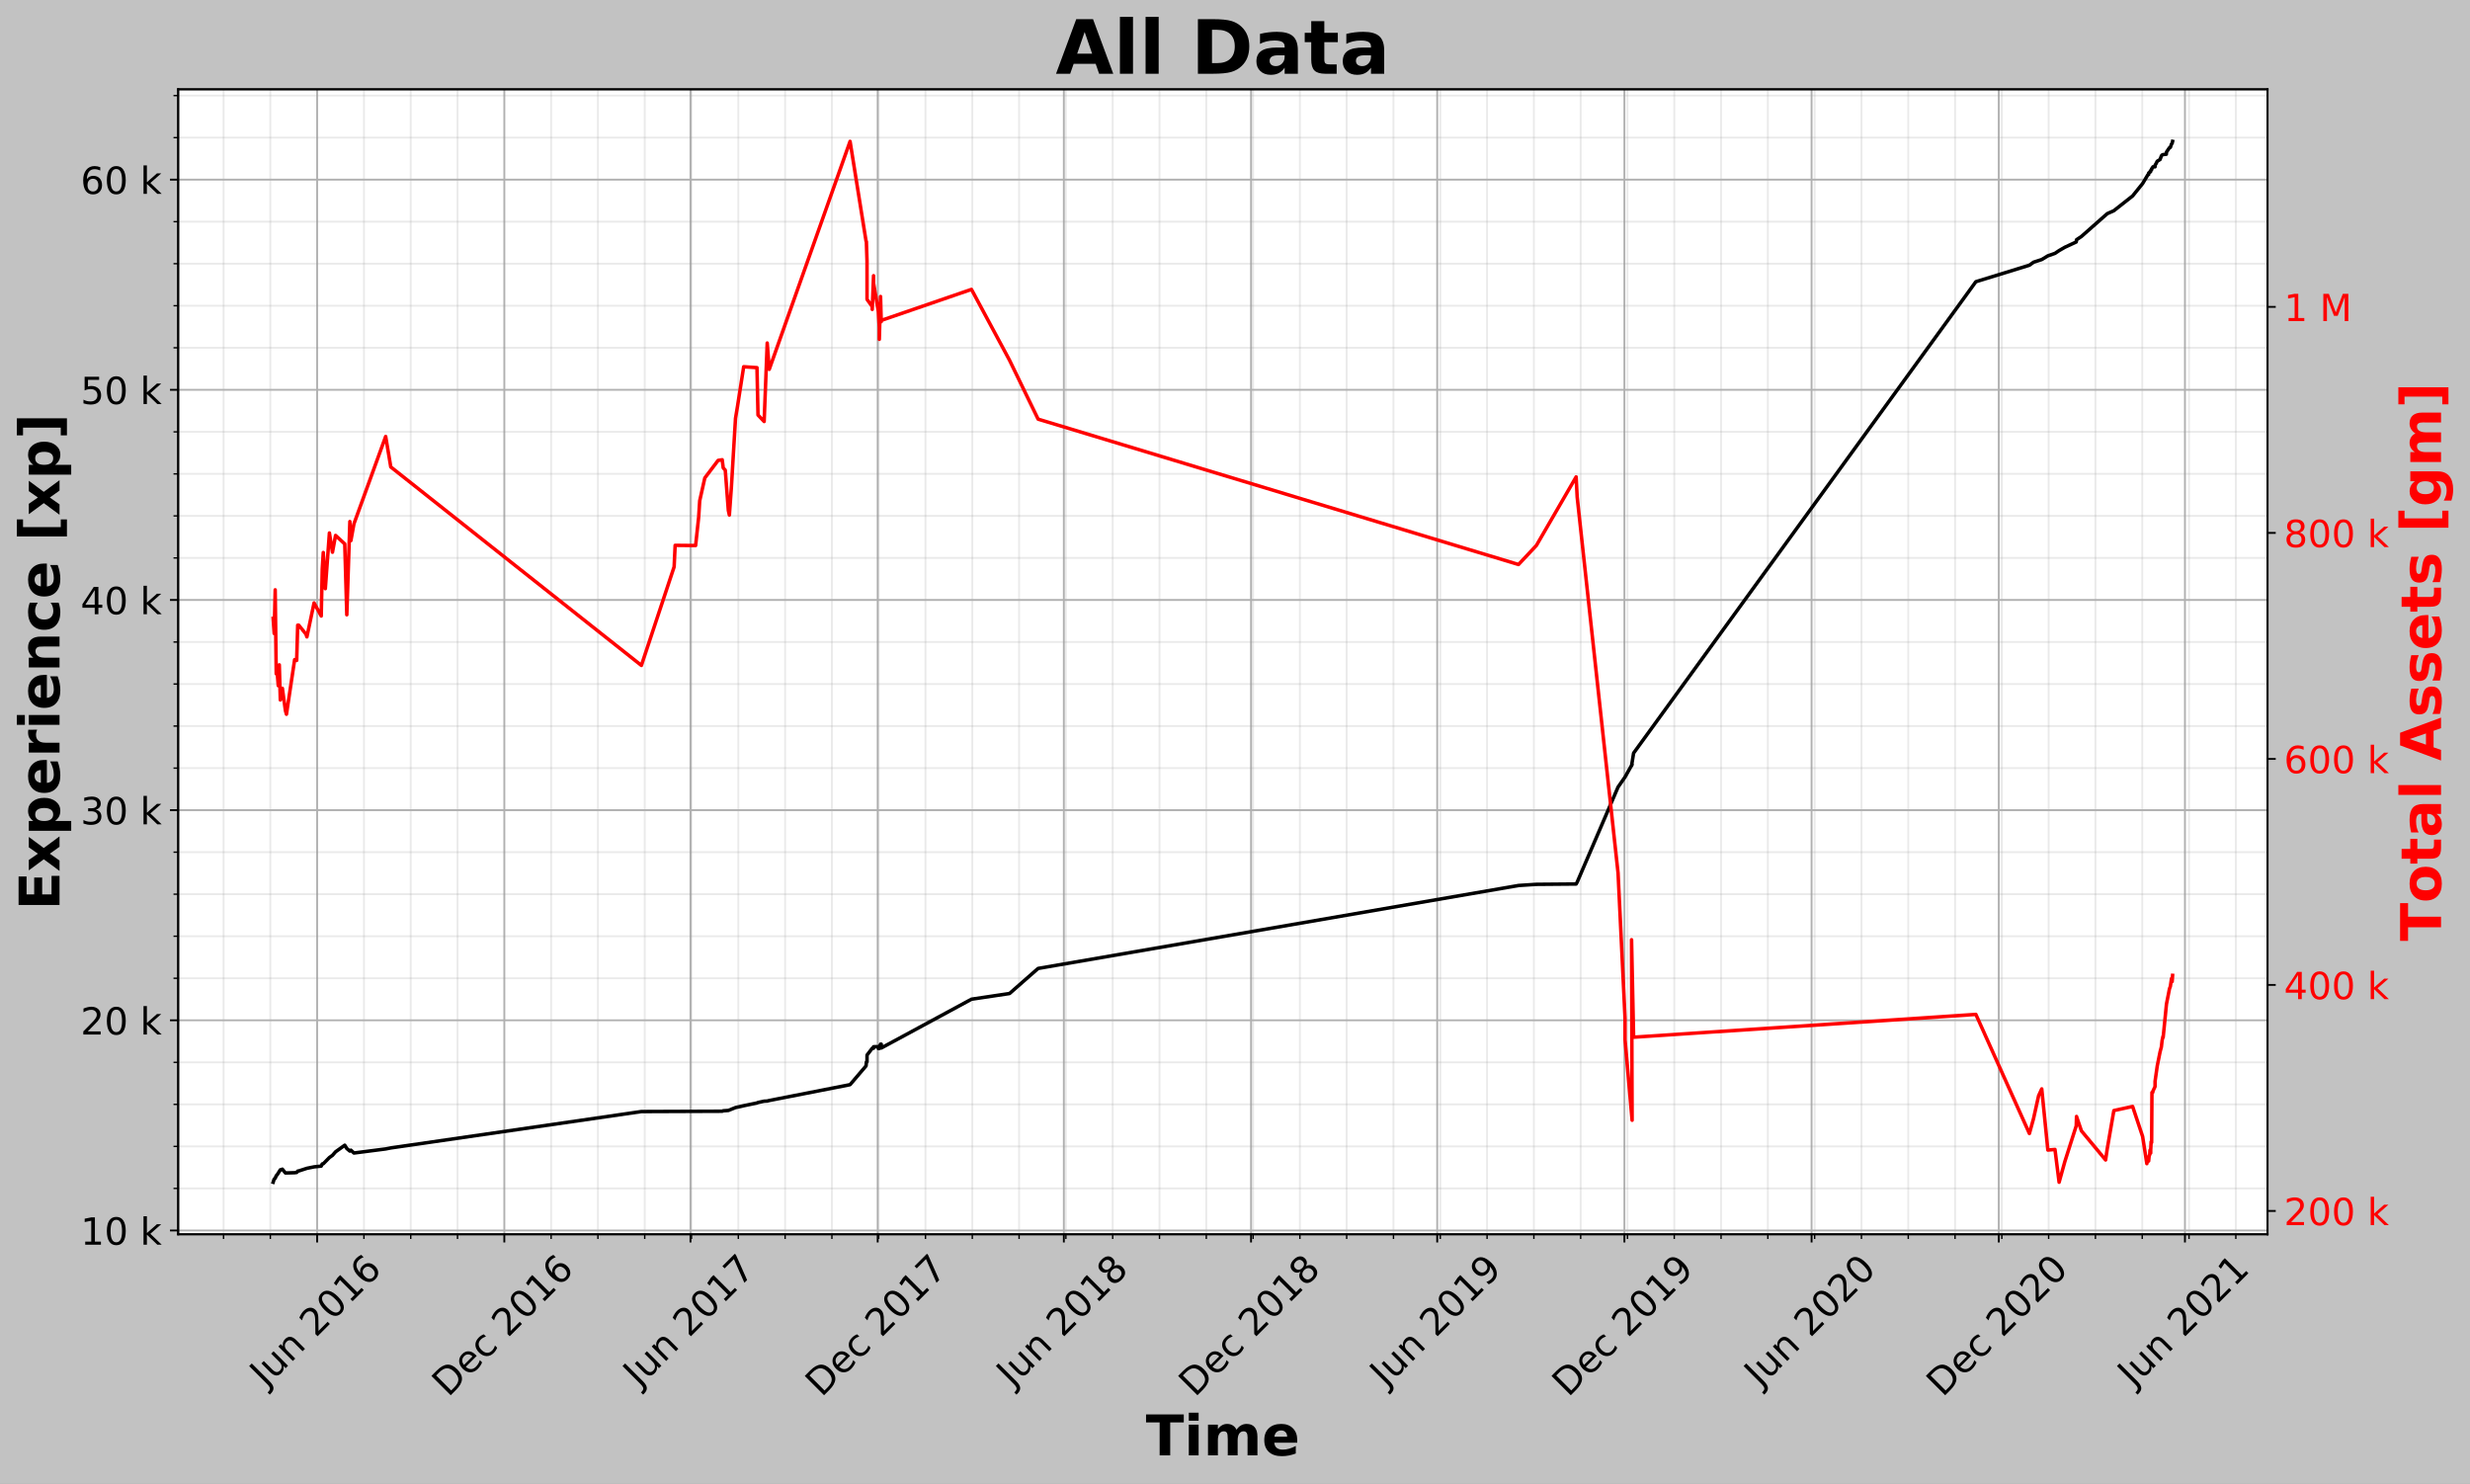 <?xml version="1.0" encoding="utf-8" standalone="no"?>
<!DOCTYPE svg PUBLIC "-//W3C//DTD SVG 1.1//EN"
  "http://www.w3.org/Graphics/SVG/1.1/DTD/svg11.dtd">
<!-- Created with matplotlib (https://matplotlib.org/) -->
<svg height="634.07pt" version="1.1" viewBox="0 0 1055.443 634.07" width="1055.443pt" xmlns="http://www.w3.org/2000/svg" xmlns:xlink="http://www.w3.org/1999/xlink">
 <rect x="0" y="0" width="1055.443" height="634.07" fill="#333333" stroke="none"/>
 <defs>
  <style type="text/css">
*{stroke-linecap:butt;stroke-linejoin:round;}
  </style>
 </defs>
 <g id="figure_1">
  <g id="patch_1">
   <path d="M 0 634.07 
L 1055.443 634.07 
L 1055.443 0 
L 0 0 
z
" style="fill:#ffffff;opacity:0.7;"/>
  </g>
  <g id="axes_1">
   <g id="patch_2">
    <path d="M 76.138 527.41 
L 968.938 527.41 
L 968.938 38.17 
L 76.138 38.17 
z
" style="fill:#ffffff;"/>
   </g>
   <g id="matplotlib.axis_1">
    <g id="xtick_1">
     <g id="line2d_1">
      <path clip-path="url(#pfe64b8531c)" d="M 135.514 527.41 
L 135.514 38.17 
" style="fill:none;stroke:#b0b0b0;stroke-linecap:square;stroke-width:0.8;"/>
     </g>
     <g id="line2d_2">
      <defs>
       <path d="M 0 0 
L 0 3.5 
" id="mf98813022a" style="stroke:#000000;stroke-width:0.8;"/>
      </defs>
      <g>
       <use style="stroke:#000000;stroke-width:0.8;" x="135.514" xlink:href="#mf98813022a" y="527.41"/>
      </g>
     </g>
     <g id="text_1">
      <!-- Jun 2016 -->
      <defs>
       <path d="M 9.812 72.906 
L 19.672 72.906 
L 19.672 5.078 
Q 19.672 -8.109 14.672 -14.062 
Q 9.672 -20.016 -1.422 -20.016 
L -5.172 -20.016 
L -5.172 -11.719 
L -2.094 -11.719 
Q 4.438 -11.719 7.125 -8.047 
Q 9.812 -4.391 9.812 5.078 
z
" id="DejaVuSans-74"/>
       <path d="M 8.5 21.578 
L 8.5 54.688 
L 17.484 54.688 
L 17.484 21.922 
Q 17.484 14.156 20.5 10.266 
Q 23.531 6.391 29.594 6.391 
Q 36.859 6.391 41.078 11.031 
Q 45.312 15.672 45.312 23.688 
L 45.312 54.688 
L 54.297 54.688 
L 54.297 0 
L 45.312 0 
L 45.312 8.406 
Q 42.047 3.422 37.719 1 
Q 33.406 -1.422 27.688 -1.422 
Q 18.266 -1.422 13.375 4.438 
Q 8.5 10.297 8.5 21.578 
z
M 31.109 56 
z
" id="DejaVuSans-117"/>
       <path d="M 54.891 33.016 
L 54.891 0 
L 45.906 0 
L 45.906 32.719 
Q 45.906 40.484 42.875 44.328 
Q 39.844 48.188 33.797 48.188 
Q 26.516 48.188 22.312 43.547 
Q 18.109 38.922 18.109 30.906 
L 18.109 0 
L 9.078 0 
L 9.078 54.688 
L 18.109 54.688 
L 18.109 46.188 
Q 21.344 51.125 25.703 53.562 
Q 30.078 56 35.797 56 
Q 45.219 56 50.047 50.172 
Q 54.891 44.344 54.891 33.016 
z
" id="DejaVuSans-110"/>
       <path id="DejaVuSans-32"/>
       <path d="M 19.188 8.297 
L 53.609 8.297 
L 53.609 0 
L 7.328 0 
L 7.328 8.297 
Q 12.938 14.109 22.625 23.891 
Q 32.328 33.688 34.812 36.531 
Q 39.547 41.844 41.422 45.531 
Q 43.312 49.219 43.312 52.781 
Q 43.312 58.594 39.234 62.25 
Q 35.156 65.922 28.609 65.922 
Q 23.969 65.922 18.812 64.312 
Q 13.672 62.703 7.812 59.422 
L 7.812 69.391 
Q 13.766 71.781 18.938 73 
Q 24.125 74.219 28.422 74.219 
Q 39.75 74.219 46.484 68.547 
Q 53.219 62.891 53.219 53.422 
Q 53.219 48.922 51.531 44.891 
Q 49.859 40.875 45.406 35.406 
Q 44.188 33.984 37.641 27.219 
Q 31.109 20.453 19.188 8.297 
z
" id="DejaVuSans-50"/>
       <path d="M 31.781 66.406 
Q 24.172 66.406 20.328 58.906 
Q 16.5 51.422 16.5 36.375 
Q 16.5 21.391 20.328 13.891 
Q 24.172 6.391 31.781 6.391 
Q 39.453 6.391 43.281 13.891 
Q 47.125 21.391 47.125 36.375 
Q 47.125 51.422 43.281 58.906 
Q 39.453 66.406 31.781 66.406 
z
M 31.781 74.219 
Q 44.047 74.219 50.516 64.516 
Q 56.984 54.828 56.984 36.375 
Q 56.984 17.969 50.516 8.266 
Q 44.047 -1.422 31.781 -1.422 
Q 19.531 -1.422 13.062 8.266 
Q 6.594 17.969 6.594 36.375 
Q 6.594 54.828 13.062 64.516 
Q 19.531 74.219 31.781 74.219 
z
" id="DejaVuSans-48"/>
       <path d="M 12.406 8.297 
L 28.516 8.297 
L 28.516 63.922 
L 10.984 60.406 
L 10.984 69.391 
L 28.422 72.906 
L 38.281 72.906 
L 38.281 8.297 
L 54.391 8.297 
L 54.391 0 
L 12.406 0 
z
" id="DejaVuSans-49"/>
       <path d="M 33.016 40.375 
Q 26.375 40.375 22.484 35.828 
Q 18.609 31.297 18.609 23.391 
Q 18.609 15.531 22.484 10.953 
Q 26.375 6.391 33.016 6.391 
Q 39.656 6.391 43.531 10.953 
Q 47.406 15.531 47.406 23.391 
Q 47.406 31.297 43.531 35.828 
Q 39.656 40.375 33.016 40.375 
z
M 52.594 71.297 
L 52.594 62.312 
Q 48.875 64.062 45.094 64.984 
Q 41.312 65.922 37.594 65.922 
Q 27.828 65.922 22.672 59.328 
Q 17.531 52.734 16.797 39.406 
Q 19.672 43.656 24.016 45.922 
Q 28.375 48.188 33.594 48.188 
Q 44.578 48.188 50.953 41.516 
Q 57.328 34.859 57.328 23.391 
Q 57.328 12.156 50.688 5.359 
Q 44.047 -1.422 33.016 -1.422 
Q 20.359 -1.422 13.672 8.266 
Q 6.984 17.969 6.984 36.375 
Q 6.984 53.656 15.188 63.938 
Q 23.391 74.219 37.203 74.219 
Q 40.922 74.219 44.703 73.484 
Q 48.484 72.75 52.594 71.297 
z
" id="DejaVuSans-54"/>
      </defs>
      <g transform="translate(113.603 593.073)rotate(-45)scale(0.16 -0.16)">
       <use xlink:href="#DejaVuSans-74"/>
       <use x="29.492" xlink:href="#DejaVuSans-117"/>
       <use x="92.871" xlink:href="#DejaVuSans-110"/>
       <use x="156.25" xlink:href="#DejaVuSans-32"/>
       <use x="188.037" xlink:href="#DejaVuSans-50"/>
       <use x="251.66" xlink:href="#DejaVuSans-48"/>
       <use x="315.283" xlink:href="#DejaVuSans-49"/>
       <use x="378.906" xlink:href="#DejaVuSans-54"/>
      </g>
     </g>
    </g>
    <g id="xtick_2">
     <g id="line2d_3">
      <path clip-path="url(#pfe64b8531c)" d="M 215.501 527.41 
L 215.501 38.17 
" style="fill:none;stroke:#b0b0b0;stroke-linecap:square;stroke-width:0.8;"/>
     </g>
     <g id="line2d_4">
      <g>
       <use style="stroke:#000000;stroke-width:0.8;" x="215.501" xlink:href="#mf98813022a" y="527.41"/>
      </g>
     </g>
     <g id="text_2">
      <!-- Dec 2016 -->
      <defs>
       <path d="M 19.672 64.797 
L 19.672 8.109 
L 31.594 8.109 
Q 46.688 8.109 53.688 14.938 
Q 60.688 21.781 60.688 36.531 
Q 60.688 51.172 53.688 57.984 
Q 46.688 64.797 31.594 64.797 
z
M 9.812 72.906 
L 30.078 72.906 
Q 51.266 72.906 61.172 64.094 
Q 71.094 55.281 71.094 36.531 
Q 71.094 17.672 61.125 8.828 
Q 51.172 0 30.078 0 
L 9.812 0 
z
" id="DejaVuSans-68"/>
       <path d="M 56.203 29.594 
L 56.203 25.203 
L 14.891 25.203 
Q 15.484 15.922 20.484 11.062 
Q 25.484 6.203 34.422 6.203 
Q 39.594 6.203 44.453 7.469 
Q 49.312 8.734 54.109 11.281 
L 54.109 2.781 
Q 49.266 0.734 44.188 -0.344 
Q 39.109 -1.422 33.891 -1.422 
Q 20.797 -1.422 13.156 6.188 
Q 5.516 13.812 5.516 26.812 
Q 5.516 40.234 12.766 48.109 
Q 20.016 56 32.328 56 
Q 43.359 56 49.781 48.891 
Q 56.203 41.797 56.203 29.594 
z
M 47.219 32.234 
Q 47.125 39.594 43.094 43.984 
Q 39.062 48.391 32.422 48.391 
Q 24.906 48.391 20.391 44.141 
Q 15.875 39.891 15.188 32.172 
z
" id="DejaVuSans-101"/>
       <path d="M 48.781 52.594 
L 48.781 44.188 
Q 44.969 46.297 41.141 47.344 
Q 37.312 48.391 33.406 48.391 
Q 24.656 48.391 19.812 42.844 
Q 14.984 37.312 14.984 27.297 
Q 14.984 17.281 19.812 11.734 
Q 24.656 6.203 33.406 6.203 
Q 37.312 6.203 41.141 7.25 
Q 44.969 8.297 48.781 10.406 
L 48.781 2.094 
Q 45.016 0.344 40.984 -0.531 
Q 36.969 -1.422 32.422 -1.422 
Q 20.062 -1.422 12.781 6.344 
Q 5.516 14.109 5.516 27.297 
Q 5.516 40.672 12.859 48.328 
Q 20.219 56 33.016 56 
Q 37.156 56 41.109 55.141 
Q 45.062 54.297 48.781 52.594 
z
" id="DejaVuSans-99"/>
      </defs>
      <g transform="translate(191.482 597.289)rotate(-45)scale(0.16 -0.16)">
       <use xlink:href="#DejaVuSans-68"/>
       <use x="77.002" xlink:href="#DejaVuSans-101"/>
       <use x="138.525" xlink:href="#DejaVuSans-99"/>
       <use x="193.506" xlink:href="#DejaVuSans-32"/>
       <use x="225.293" xlink:href="#DejaVuSans-50"/>
       <use x="288.916" xlink:href="#DejaVuSans-48"/>
       <use x="352.539" xlink:href="#DejaVuSans-49"/>
       <use x="416.162" xlink:href="#DejaVuSans-54"/>
      </g>
     </g>
    </g>
    <g id="xtick_3">
     <g id="line2d_5">
      <path clip-path="url(#pfe64b8531c)" d="M 295.051 527.41 
L 295.051 38.17 
" style="fill:none;stroke:#b0b0b0;stroke-linecap:square;stroke-width:0.8;"/>
     </g>
     <g id="line2d_6">
      <g>
       <use style="stroke:#000000;stroke-width:0.8;" x="295.051" xlink:href="#mf98813022a" y="527.41"/>
      </g>
     </g>
     <g id="text_3">
      <!-- Jun 2017 -->
      <defs>
       <path d="M 8.203 72.906 
L 55.078 72.906 
L 55.078 68.703 
L 28.609 0 
L 18.312 0 
L 43.219 64.594 
L 8.203 64.594 
z
" id="DejaVuSans-55"/>
      </defs>
      <g transform="translate(273.14 593.073)rotate(-45)scale(0.16 -0.16)">
       <use xlink:href="#DejaVuSans-74"/>
       <use x="29.492" xlink:href="#DejaVuSans-117"/>
       <use x="92.871" xlink:href="#DejaVuSans-110"/>
       <use x="156.25" xlink:href="#DejaVuSans-32"/>
       <use x="188.037" xlink:href="#DejaVuSans-50"/>
       <use x="251.66" xlink:href="#DejaVuSans-48"/>
       <use x="315.283" xlink:href="#DejaVuSans-49"/>
       <use x="378.906" xlink:href="#DejaVuSans-55"/>
      </g>
     </g>
    </g>
    <g id="xtick_4">
     <g id="line2d_7">
      <path clip-path="url(#pfe64b8531c)" d="M 375.038 527.41 
L 375.038 38.17 
" style="fill:none;stroke:#b0b0b0;stroke-linecap:square;stroke-width:0.8;"/>
     </g>
     <g id="line2d_8">
      <g>
       <use style="stroke:#000000;stroke-width:0.8;" x="375.038" xlink:href="#mf98813022a" y="527.41"/>
      </g>
     </g>
     <g id="text_4">
      <!-- Dec 2017 -->
      <g transform="translate(351.019 597.289)rotate(-45)scale(0.16 -0.16)">
       <use xlink:href="#DejaVuSans-68"/>
       <use x="77.002" xlink:href="#DejaVuSans-101"/>
       <use x="138.525" xlink:href="#DejaVuSans-99"/>
       <use x="193.506" xlink:href="#DejaVuSans-32"/>
       <use x="225.293" xlink:href="#DejaVuSans-50"/>
       <use x="288.916" xlink:href="#DejaVuSans-48"/>
       <use x="352.539" xlink:href="#DejaVuSans-49"/>
       <use x="416.162" xlink:href="#DejaVuSans-55"/>
      </g>
     </g>
    </g>
    <g id="xtick_5">
     <g id="line2d_9">
      <path clip-path="url(#pfe64b8531c)" d="M 454.588 527.41 
L 454.588 38.17 
" style="fill:none;stroke:#b0b0b0;stroke-linecap:square;stroke-width:0.8;"/>
     </g>
     <g id="line2d_10">
      <g>
       <use style="stroke:#000000;stroke-width:0.8;" x="454.588" xlink:href="#mf98813022a" y="527.41"/>
      </g>
     </g>
     <g id="text_5">
      <!-- Jun 2018 -->
      <defs>
       <path d="M 31.781 34.625 
Q 24.75 34.625 20.719 30.859 
Q 16.703 27.094 16.703 20.516 
Q 16.703 13.922 20.719 10.156 
Q 24.75 6.391 31.781 6.391 
Q 38.812 6.391 42.859 10.172 
Q 46.922 13.969 46.922 20.516 
Q 46.922 27.094 42.891 30.859 
Q 38.875 34.625 31.781 34.625 
z
M 21.922 38.812 
Q 15.578 40.375 12.031 44.719 
Q 8.5 49.078 8.5 55.328 
Q 8.5 64.062 14.719 69.141 
Q 20.953 74.219 31.781 74.219 
Q 42.672 74.219 48.875 69.141 
Q 55.078 64.062 55.078 55.328 
Q 55.078 49.078 51.531 44.719 
Q 48 40.375 41.703 38.812 
Q 48.828 37.156 52.797 32.312 
Q 56.781 27.484 56.781 20.516 
Q 56.781 9.906 50.312 4.234 
Q 43.844 -1.422 31.781 -1.422 
Q 19.734 -1.422 13.25 4.234 
Q 6.781 9.906 6.781 20.516 
Q 6.781 27.484 10.781 32.312 
Q 14.797 37.156 21.922 38.812 
z
M 18.312 54.391 
Q 18.312 48.734 21.844 45.562 
Q 25.391 42.391 31.781 42.391 
Q 38.141 42.391 41.719 45.562 
Q 45.312 48.734 45.312 54.391 
Q 45.312 60.062 41.719 63.234 
Q 38.141 66.406 31.781 66.406 
Q 25.391 66.406 21.844 63.234 
Q 18.312 60.062 18.312 54.391 
z
" id="DejaVuSans-56"/>
      </defs>
      <g transform="translate(432.677 593.073)rotate(-45)scale(0.16 -0.16)">
       <use xlink:href="#DejaVuSans-74"/>
       <use x="29.492" xlink:href="#DejaVuSans-117"/>
       <use x="92.871" xlink:href="#DejaVuSans-110"/>
       <use x="156.25" xlink:href="#DejaVuSans-32"/>
       <use x="188.037" xlink:href="#DejaVuSans-50"/>
       <use x="251.66" xlink:href="#DejaVuSans-48"/>
       <use x="315.283" xlink:href="#DejaVuSans-49"/>
       <use x="378.906" xlink:href="#DejaVuSans-56"/>
      </g>
     </g>
    </g>
    <g id="xtick_6">
     <g id="line2d_11">
      <path clip-path="url(#pfe64b8531c)" d="M 534.575 527.41 
L 534.575 38.17 
" style="fill:none;stroke:#b0b0b0;stroke-linecap:square;stroke-width:0.8;"/>
     </g>
     <g id="line2d_12">
      <g>
       <use style="stroke:#000000;stroke-width:0.8;" x="534.575" xlink:href="#mf98813022a" y="527.41"/>
      </g>
     </g>
     <g id="text_6">
      <!-- Dec 2018 -->
      <g transform="translate(510.556 597.289)rotate(-45)scale(0.16 -0.16)">
       <use xlink:href="#DejaVuSans-68"/>
       <use x="77.002" xlink:href="#DejaVuSans-101"/>
       <use x="138.525" xlink:href="#DejaVuSans-99"/>
       <use x="193.506" xlink:href="#DejaVuSans-32"/>
       <use x="225.293" xlink:href="#DejaVuSans-50"/>
       <use x="288.916" xlink:href="#DejaVuSans-48"/>
       <use x="352.539" xlink:href="#DejaVuSans-49"/>
       <use x="416.162" xlink:href="#DejaVuSans-56"/>
      </g>
     </g>
    </g>
    <g id="xtick_7">
     <g id="line2d_13">
      <path clip-path="url(#pfe64b8531c)" d="M 614.126 527.41 
L 614.126 38.17 
" style="fill:none;stroke:#b0b0b0;stroke-linecap:square;stroke-width:0.8;"/>
     </g>
     <g id="line2d_14">
      <g>
       <use style="stroke:#000000;stroke-width:0.8;" x="614.126" xlink:href="#mf98813022a" y="527.41"/>
      </g>
     </g>
     <g id="text_7">
      <!-- Jun 2019 -->
      <defs>
       <path d="M 10.984 1.516 
L 10.984 10.5 
Q 14.703 8.734 18.5 7.812 
Q 22.312 6.891 25.984 6.891 
Q 35.75 6.891 40.891 13.453 
Q 46.047 20.016 46.781 33.406 
Q 43.953 29.203 39.594 26.953 
Q 35.25 24.703 29.984 24.703 
Q 19.047 24.703 12.672 31.312 
Q 6.297 37.938 6.297 49.422 
Q 6.297 60.641 12.938 67.422 
Q 19.578 74.219 30.609 74.219 
Q 43.266 74.219 49.922 64.516 
Q 56.594 54.828 56.594 36.375 
Q 56.594 19.141 48.406 8.859 
Q 40.234 -1.422 26.422 -1.422 
Q 22.703 -1.422 18.891 -0.688 
Q 15.094 0.047 10.984 1.516 
z
M 30.609 32.422 
Q 37.25 32.422 41.125 36.953 
Q 45.016 41.5 45.016 49.422 
Q 45.016 57.281 41.125 61.844 
Q 37.25 66.406 30.609 66.406 
Q 23.969 66.406 20.094 61.844 
Q 16.219 57.281 16.219 49.422 
Q 16.219 41.5 20.094 36.953 
Q 23.969 32.422 30.609 32.422 
z
" id="DejaVuSans-57"/>
      </defs>
      <g transform="translate(592.214 593.073)rotate(-45)scale(0.16 -0.16)">
       <use xlink:href="#DejaVuSans-74"/>
       <use x="29.492" xlink:href="#DejaVuSans-117"/>
       <use x="92.871" xlink:href="#DejaVuSans-110"/>
       <use x="156.25" xlink:href="#DejaVuSans-32"/>
       <use x="188.037" xlink:href="#DejaVuSans-50"/>
       <use x="251.66" xlink:href="#DejaVuSans-48"/>
       <use x="315.283" xlink:href="#DejaVuSans-49"/>
       <use x="378.906" xlink:href="#DejaVuSans-57"/>
      </g>
     </g>
    </g>
    <g id="xtick_8">
     <g id="line2d_15">
      <path clip-path="url(#pfe64b8531c)" d="M 694.113 527.41 
L 694.113 38.17 
" style="fill:none;stroke:#b0b0b0;stroke-linecap:square;stroke-width:0.8;"/>
     </g>
     <g id="line2d_16">
      <g>
       <use style="stroke:#000000;stroke-width:0.8;" x="694.113" xlink:href="#mf98813022a" y="527.41"/>
      </g>
     </g>
     <g id="text_8">
      <!-- Dec 2019 -->
      <g transform="translate(670.093 597.289)rotate(-45)scale(0.16 -0.16)">
       <use xlink:href="#DejaVuSans-68"/>
       <use x="77.002" xlink:href="#DejaVuSans-101"/>
       <use x="138.525" xlink:href="#DejaVuSans-99"/>
       <use x="193.506" xlink:href="#DejaVuSans-32"/>
       <use x="225.293" xlink:href="#DejaVuSans-50"/>
       <use x="288.916" xlink:href="#DejaVuSans-48"/>
       <use x="352.539" xlink:href="#DejaVuSans-49"/>
       <use x="416.162" xlink:href="#DejaVuSans-57"/>
      </g>
     </g>
    </g>
    <g id="xtick_9">
     <g id="line2d_17">
      <path clip-path="url(#pfe64b8531c)" d="M 774.1 527.41 
L 774.1 38.17 
" style="fill:none;stroke:#b0b0b0;stroke-linecap:square;stroke-width:0.8;"/>
     </g>
     <g id="line2d_18">
      <g>
       <use style="stroke:#000000;stroke-width:0.8;" x="774.1" xlink:href="#mf98813022a" y="527.41"/>
      </g>
     </g>
     <g id="text_9">
      <!-- Jun 2020 -->
      <g transform="translate(752.188 593.073)rotate(-45)scale(0.16 -0.16)">
       <use xlink:href="#DejaVuSans-74"/>
       <use x="29.492" xlink:href="#DejaVuSans-117"/>
       <use x="92.871" xlink:href="#DejaVuSans-110"/>
       <use x="156.25" xlink:href="#DejaVuSans-32"/>
       <use x="188.037" xlink:href="#DejaVuSans-50"/>
       <use x="251.66" xlink:href="#DejaVuSans-48"/>
       <use x="315.283" xlink:href="#DejaVuSans-50"/>
       <use x="378.906" xlink:href="#DejaVuSans-48"/>
      </g>
     </g>
    </g>
    <g id="xtick_10">
     <g id="line2d_19">
      <path clip-path="url(#pfe64b8531c)" d="M 854.087 527.41 
L 854.087 38.17 
" style="fill:none;stroke:#b0b0b0;stroke-linecap:square;stroke-width:0.8;"/>
     </g>
     <g id="line2d_20">
      <g>
       <use style="stroke:#000000;stroke-width:0.8;" x="854.087" xlink:href="#mf98813022a" y="527.41"/>
      </g>
     </g>
     <g id="text_10">
      <!-- Dec 2020 -->
      <g transform="translate(830.067 597.289)rotate(-45)scale(0.16 -0.16)">
       <use xlink:href="#DejaVuSans-68"/>
       <use x="77.002" xlink:href="#DejaVuSans-101"/>
       <use x="138.525" xlink:href="#DejaVuSans-99"/>
       <use x="193.506" xlink:href="#DejaVuSans-32"/>
       <use x="225.293" xlink:href="#DejaVuSans-50"/>
       <use x="288.916" xlink:href="#DejaVuSans-48"/>
       <use x="352.539" xlink:href="#DejaVuSans-50"/>
       <use x="416.162" xlink:href="#DejaVuSans-48"/>
      </g>
     </g>
    </g>
    <g id="xtick_11">
     <g id="line2d_21">
      <path clip-path="url(#pfe64b8531c)" d="M 933.637 527.41 
L 933.637 38.17 
" style="fill:none;stroke:#b0b0b0;stroke-linecap:square;stroke-width:0.8;"/>
     </g>
     <g id="line2d_22">
      <g>
       <use style="stroke:#000000;stroke-width:0.8;" x="933.637" xlink:href="#mf98813022a" y="527.41"/>
      </g>
     </g>
     <g id="text_11">
      <!-- Jun 2021 -->
      <g transform="translate(911.725 593.073)rotate(-45)scale(0.16 -0.16)">
       <use xlink:href="#DejaVuSans-74"/>
       <use x="29.492" xlink:href="#DejaVuSans-117"/>
       <use x="92.871" xlink:href="#DejaVuSans-110"/>
       <use x="156.25" xlink:href="#DejaVuSans-32"/>
       <use x="188.037" xlink:href="#DejaVuSans-50"/>
       <use x="251.66" xlink:href="#DejaVuSans-48"/>
       <use x="315.283" xlink:href="#DejaVuSans-50"/>
       <use x="378.906" xlink:href="#DejaVuSans-49"/>
      </g>
     </g>
    </g>
    <g id="xtick_12">
     <g id="line2d_23">
      <path clip-path="url(#pfe64b8531c)" d="M 95.521 527.41 
L 95.521 38.17 
" style="fill:none;stroke:#999999;stroke-linecap:square;stroke-opacity:0.2;stroke-width:0.8;"/>
     </g>
     <g id="line2d_24">
      <defs>
       <path d="M 0 0 
L 0 2 
" id="mda83ff7a50" style="stroke:#000000;stroke-width:0.6;"/>
      </defs>
      <g>
       <use style="stroke:#000000;stroke-width:0.6;" x="95.521" xlink:href="#mda83ff7a50" y="527.41"/>
      </g>
     </g>
    </g>
    <g id="xtick_13">
     <g id="line2d_25">
      <path clip-path="url(#pfe64b8531c)" d="M 115.517 527.41 
L 115.517 38.17 
" style="fill:none;stroke:#999999;stroke-linecap:square;stroke-opacity:0.2;stroke-width:0.8;"/>
     </g>
     <g id="line2d_26">
      <g>
       <use style="stroke:#000000;stroke-width:0.6;" x="115.517" xlink:href="#mda83ff7a50" y="527.41"/>
      </g>
     </g>
    </g>
    <g id="xtick_14">
     <g id="line2d_27">
      <path clip-path="url(#pfe64b8531c)" d="M 155.511 527.41 
L 155.511 38.17 
" style="fill:none;stroke:#999999;stroke-linecap:square;stroke-opacity:0.2;stroke-width:0.8;"/>
     </g>
     <g id="line2d_28">
      <g>
       <use style="stroke:#000000;stroke-width:0.6;" x="155.511" xlink:href="#mda83ff7a50" y="527.41"/>
      </g>
     </g>
    </g>
    <g id="xtick_15">
     <g id="line2d_29">
      <path clip-path="url(#pfe64b8531c)" d="M 175.508 527.41 
L 175.508 38.17 
" style="fill:none;stroke:#999999;stroke-linecap:square;stroke-opacity:0.2;stroke-width:0.8;"/>
     </g>
     <g id="line2d_30">
      <g>
       <use style="stroke:#000000;stroke-width:0.6;" x="175.508" xlink:href="#mda83ff7a50" y="527.41"/>
      </g>
     </g>
    </g>
    <g id="xtick_16">
     <g id="line2d_31">
      <path clip-path="url(#pfe64b8531c)" d="M 195.504 527.41 
L 195.504 38.17 
" style="fill:none;stroke:#999999;stroke-linecap:square;stroke-opacity:0.2;stroke-width:0.8;"/>
     </g>
     <g id="line2d_32">
      <g>
       <use style="stroke:#000000;stroke-width:0.6;" x="195.504" xlink:href="#mda83ff7a50" y="527.41"/>
      </g>
     </g>
    </g>
    <g id="xtick_17">
     <g id="line2d_33">
      <path clip-path="url(#pfe64b8531c)" d="M 235.498 527.41 
L 235.498 38.17 
" style="fill:none;stroke:#999999;stroke-linecap:square;stroke-opacity:0.2;stroke-width:0.8;"/>
     </g>
     <g id="line2d_34">
      <g>
       <use style="stroke:#000000;stroke-width:0.6;" x="235.498" xlink:href="#mda83ff7a50" y="527.41"/>
      </g>
     </g>
    </g>
    <g id="xtick_18">
     <g id="line2d_35">
      <path clip-path="url(#pfe64b8531c)" d="M 255.495 527.41 
L 255.495 38.17 
" style="fill:none;stroke:#999999;stroke-linecap:square;stroke-opacity:0.2;stroke-width:0.8;"/>
     </g>
     <g id="line2d_36">
      <g>
       <use style="stroke:#000000;stroke-width:0.6;" x="255.495" xlink:href="#mda83ff7a50" y="527.41"/>
      </g>
     </g>
    </g>
    <g id="xtick_19">
     <g id="line2d_37">
      <path clip-path="url(#pfe64b8531c)" d="M 275.492 527.41 
L 275.492 38.17 
" style="fill:none;stroke:#999999;stroke-linecap:square;stroke-opacity:0.2;stroke-width:0.8;"/>
     </g>
     <g id="line2d_38">
      <g>
       <use style="stroke:#000000;stroke-width:0.6;" x="275.492" xlink:href="#mda83ff7a50" y="527.41"/>
      </g>
     </g>
    </g>
    <g id="xtick_20">
     <g id="line2d_39">
      <path clip-path="url(#pfe64b8531c)" d="M 295.488 527.41 
L 295.488 38.17 
" style="fill:none;stroke:#999999;stroke-linecap:square;stroke-opacity:0.2;stroke-width:0.8;"/>
     </g>
     <g id="line2d_40">
      <g>
       <use style="stroke:#000000;stroke-width:0.6;" x="295.488" xlink:href="#mda83ff7a50" y="527.41"/>
      </g>
     </g>
    </g>
    <g id="xtick_21">
     <g id="line2d_41">
      <path clip-path="url(#pfe64b8531c)" d="M 315.485 527.41 
L 315.485 38.17 
" style="fill:none;stroke:#999999;stroke-linecap:square;stroke-opacity:0.2;stroke-width:0.8;"/>
     </g>
     <g id="line2d_42">
      <g>
       <use style="stroke:#000000;stroke-width:0.6;" x="315.485" xlink:href="#mda83ff7a50" y="527.41"/>
      </g>
     </g>
    </g>
    <g id="xtick_22">
     <g id="line2d_43">
      <path clip-path="url(#pfe64b8531c)" d="M 335.482 527.41 
L 335.482 38.17 
" style="fill:none;stroke:#999999;stroke-linecap:square;stroke-opacity:0.2;stroke-width:0.8;"/>
     </g>
     <g id="line2d_44">
      <g>
       <use style="stroke:#000000;stroke-width:0.6;" x="335.482" xlink:href="#mda83ff7a50" y="527.41"/>
      </g>
     </g>
    </g>
    <g id="xtick_23">
     <g id="line2d_45">
      <path clip-path="url(#pfe64b8531c)" d="M 355.479 527.41 
L 355.479 38.17 
" style="fill:none;stroke:#999999;stroke-linecap:square;stroke-opacity:0.2;stroke-width:0.8;"/>
     </g>
     <g id="line2d_46">
      <g>
       <use style="stroke:#000000;stroke-width:0.6;" x="355.479" xlink:href="#mda83ff7a50" y="527.41"/>
      </g>
     </g>
    </g>
    <g id="xtick_24">
     <g id="line2d_47">
      <path clip-path="url(#pfe64b8531c)" d="M 375.475 527.41 
L 375.475 38.17 
" style="fill:none;stroke:#999999;stroke-linecap:square;stroke-opacity:0.2;stroke-width:0.8;"/>
     </g>
     <g id="line2d_48">
      <g>
       <use style="stroke:#000000;stroke-width:0.6;" x="375.475" xlink:href="#mda83ff7a50" y="527.41"/>
      </g>
     </g>
    </g>
    <g id="xtick_25">
     <g id="line2d_49">
      <path clip-path="url(#pfe64b8531c)" d="M 395.472 527.41 
L 395.472 38.17 
" style="fill:none;stroke:#999999;stroke-linecap:square;stroke-opacity:0.2;stroke-width:0.8;"/>
     </g>
     <g id="line2d_50">
      <g>
       <use style="stroke:#000000;stroke-width:0.6;" x="395.472" xlink:href="#mda83ff7a50" y="527.41"/>
      </g>
     </g>
    </g>
    <g id="xtick_26">
     <g id="line2d_51">
      <path clip-path="url(#pfe64b8531c)" d="M 415.469 527.41 
L 415.469 38.17 
" style="fill:none;stroke:#999999;stroke-linecap:square;stroke-opacity:0.2;stroke-width:0.8;"/>
     </g>
     <g id="line2d_52">
      <g>
       <use style="stroke:#000000;stroke-width:0.6;" x="415.469" xlink:href="#mda83ff7a50" y="527.41"/>
      </g>
     </g>
    </g>
    <g id="xtick_27">
     <g id="line2d_53">
      <path clip-path="url(#pfe64b8531c)" d="M 435.466 527.41 
L 435.466 38.17 
" style="fill:none;stroke:#999999;stroke-linecap:square;stroke-opacity:0.2;stroke-width:0.8;"/>
     </g>
     <g id="line2d_54">
      <g>
       <use style="stroke:#000000;stroke-width:0.6;" x="435.466" xlink:href="#mda83ff7a50" y="527.41"/>
      </g>
     </g>
    </g>
    <g id="xtick_28">
     <g id="line2d_55">
      <path clip-path="url(#pfe64b8531c)" d="M 455.463 527.41 
L 455.463 38.17 
" style="fill:none;stroke:#999999;stroke-linecap:square;stroke-opacity:0.2;stroke-width:0.8;"/>
     </g>
     <g id="line2d_56">
      <g>
       <use style="stroke:#000000;stroke-width:0.6;" x="455.463" xlink:href="#mda83ff7a50" y="527.41"/>
      </g>
     </g>
    </g>
    <g id="xtick_29">
     <g id="line2d_57">
      <path clip-path="url(#pfe64b8531c)" d="M 475.459 527.41 
L 475.459 38.17 
" style="fill:none;stroke:#999999;stroke-linecap:square;stroke-opacity:0.2;stroke-width:0.8;"/>
     </g>
     <g id="line2d_58">
      <g>
       <use style="stroke:#000000;stroke-width:0.6;" x="475.459" xlink:href="#mda83ff7a50" y="527.41"/>
      </g>
     </g>
    </g>
    <g id="xtick_30">
     <g id="line2d_59">
      <path clip-path="url(#pfe64b8531c)" d="M 495.456 527.41 
L 495.456 38.17 
" style="fill:none;stroke:#999999;stroke-linecap:square;stroke-opacity:0.2;stroke-width:0.8;"/>
     </g>
     <g id="line2d_60">
      <g>
       <use style="stroke:#000000;stroke-width:0.6;" x="495.456" xlink:href="#mda83ff7a50" y="527.41"/>
      </g>
     </g>
    </g>
    <g id="xtick_31">
     <g id="line2d_61">
      <path clip-path="url(#pfe64b8531c)" d="M 515.453 527.41 
L 515.453 38.17 
" style="fill:none;stroke:#999999;stroke-linecap:square;stroke-opacity:0.2;stroke-width:0.8;"/>
     </g>
     <g id="line2d_62">
      <g>
       <use style="stroke:#000000;stroke-width:0.6;" x="515.453" xlink:href="#mda83ff7a50" y="527.41"/>
      </g>
     </g>
    </g>
    <g id="xtick_32">
     <g id="line2d_63">
      <path clip-path="url(#pfe64b8531c)" d="M 535.45 527.41 
L 535.45 38.17 
" style="fill:none;stroke:#999999;stroke-linecap:square;stroke-opacity:0.2;stroke-width:0.8;"/>
     </g>
     <g id="line2d_64">
      <g>
       <use style="stroke:#000000;stroke-width:0.6;" x="535.45" xlink:href="#mda83ff7a50" y="527.41"/>
      </g>
     </g>
    </g>
    <g id="xtick_33">
     <g id="line2d_65">
      <path clip-path="url(#pfe64b8531c)" d="M 555.446 527.41 
L 555.446 38.17 
" style="fill:none;stroke:#999999;stroke-linecap:square;stroke-opacity:0.2;stroke-width:0.8;"/>
     </g>
     <g id="line2d_66">
      <g>
       <use style="stroke:#000000;stroke-width:0.6;" x="555.446" xlink:href="#mda83ff7a50" y="527.41"/>
      </g>
     </g>
    </g>
    <g id="xtick_34">
     <g id="line2d_67">
      <path clip-path="url(#pfe64b8531c)" d="M 575.443 527.41 
L 575.443 38.17 
" style="fill:none;stroke:#999999;stroke-linecap:square;stroke-opacity:0.2;stroke-width:0.8;"/>
     </g>
     <g id="line2d_68">
      <g>
       <use style="stroke:#000000;stroke-width:0.6;" x="575.443" xlink:href="#mda83ff7a50" y="527.41"/>
      </g>
     </g>
    </g>
    <g id="xtick_35">
     <g id="line2d_69">
      <path clip-path="url(#pfe64b8531c)" d="M 595.44 527.41 
L 595.44 38.17 
" style="fill:none;stroke:#999999;stroke-linecap:square;stroke-opacity:0.2;stroke-width:0.8;"/>
     </g>
     <g id="line2d_70">
      <g>
       <use style="stroke:#000000;stroke-width:0.6;" x="595.44" xlink:href="#mda83ff7a50" y="527.41"/>
      </g>
     </g>
    </g>
    <g id="xtick_36">
     <g id="line2d_71">
      <path clip-path="url(#pfe64b8531c)" d="M 615.437 527.41 
L 615.437 38.17 
" style="fill:none;stroke:#999999;stroke-linecap:square;stroke-opacity:0.2;stroke-width:0.8;"/>
     </g>
     <g id="line2d_72">
      <g>
       <use style="stroke:#000000;stroke-width:0.6;" x="615.437" xlink:href="#mda83ff7a50" y="527.41"/>
      </g>
     </g>
    </g>
    <g id="xtick_37">
     <g id="line2d_73">
      <path clip-path="url(#pfe64b8531c)" d="M 635.434 527.41 
L 635.434 38.17 
" style="fill:none;stroke:#999999;stroke-linecap:square;stroke-opacity:0.2;stroke-width:0.8;"/>
     </g>
     <g id="line2d_74">
      <g>
       <use style="stroke:#000000;stroke-width:0.6;" x="635.434" xlink:href="#mda83ff7a50" y="527.41"/>
      </g>
     </g>
    </g>
    <g id="xtick_38">
     <g id="line2d_75">
      <path clip-path="url(#pfe64b8531c)" d="M 655.43 527.41 
L 655.43 38.17 
" style="fill:none;stroke:#999999;stroke-linecap:square;stroke-opacity:0.2;stroke-width:0.8;"/>
     </g>
     <g id="line2d_76">
      <g>
       <use style="stroke:#000000;stroke-width:0.6;" x="655.43" xlink:href="#mda83ff7a50" y="527.41"/>
      </g>
     </g>
    </g>
    <g id="xtick_39">
     <g id="line2d_77">
      <path clip-path="url(#pfe64b8531c)" d="M 675.427 527.41 
L 675.427 38.17 
" style="fill:none;stroke:#999999;stroke-linecap:square;stroke-opacity:0.2;stroke-width:0.8;"/>
     </g>
     <g id="line2d_78">
      <g>
       <use style="stroke:#000000;stroke-width:0.6;" x="675.427" xlink:href="#mda83ff7a50" y="527.41"/>
      </g>
     </g>
    </g>
    <g id="xtick_40">
     <g id="line2d_79">
      <path clip-path="url(#pfe64b8531c)" d="M 695.424 527.41 
L 695.424 38.17 
" style="fill:none;stroke:#999999;stroke-linecap:square;stroke-opacity:0.2;stroke-width:0.8;"/>
     </g>
     <g id="line2d_80">
      <g>
       <use style="stroke:#000000;stroke-width:0.6;" x="695.424" xlink:href="#mda83ff7a50" y="527.41"/>
      </g>
     </g>
    </g>
    <g id="xtick_41">
     <g id="line2d_81">
      <path clip-path="url(#pfe64b8531c)" d="M 715.421 527.41 
L 715.421 38.17 
" style="fill:none;stroke:#999999;stroke-linecap:square;stroke-opacity:0.2;stroke-width:0.8;"/>
     </g>
     <g id="line2d_82">
      <g>
       <use style="stroke:#000000;stroke-width:0.6;" x="715.421" xlink:href="#mda83ff7a50" y="527.41"/>
      </g>
     </g>
    </g>
    <g id="xtick_42">
     <g id="line2d_83">
      <path clip-path="url(#pfe64b8531c)" d="M 735.417 527.41 
L 735.417 38.17 
" style="fill:none;stroke:#999999;stroke-linecap:square;stroke-opacity:0.2;stroke-width:0.8;"/>
     </g>
     <g id="line2d_84">
      <g>
       <use style="stroke:#000000;stroke-width:0.6;" x="735.417" xlink:href="#mda83ff7a50" y="527.41"/>
      </g>
     </g>
    </g>
    <g id="xtick_43">
     <g id="line2d_85">
      <path clip-path="url(#pfe64b8531c)" d="M 755.414 527.41 
L 755.414 38.17 
" style="fill:none;stroke:#999999;stroke-linecap:square;stroke-opacity:0.2;stroke-width:0.8;"/>
     </g>
     <g id="line2d_86">
      <g>
       <use style="stroke:#000000;stroke-width:0.6;" x="755.414" xlink:href="#mda83ff7a50" y="527.41"/>
      </g>
     </g>
    </g>
    <g id="xtick_44">
     <g id="line2d_87">
      <path clip-path="url(#pfe64b8531c)" d="M 775.411 527.41 
L 775.411 38.17 
" style="fill:none;stroke:#999999;stroke-linecap:square;stroke-opacity:0.2;stroke-width:0.8;"/>
     </g>
     <g id="line2d_88">
      <g>
       <use style="stroke:#000000;stroke-width:0.6;" x="775.411" xlink:href="#mda83ff7a50" y="527.41"/>
      </g>
     </g>
    </g>
    <g id="xtick_45">
     <g id="line2d_89">
      <path clip-path="url(#pfe64b8531c)" d="M 795.408 527.41 
L 795.408 38.17 
" style="fill:none;stroke:#999999;stroke-linecap:square;stroke-opacity:0.2;stroke-width:0.8;"/>
     </g>
     <g id="line2d_90">
      <g>
       <use style="stroke:#000000;stroke-width:0.6;" x="795.408" xlink:href="#mda83ff7a50" y="527.41"/>
      </g>
     </g>
    </g>
    <g id="xtick_46">
     <g id="line2d_91">
      <path clip-path="url(#pfe64b8531c)" d="M 815.405 527.41 
L 815.405 38.17 
" style="fill:none;stroke:#999999;stroke-linecap:square;stroke-opacity:0.2;stroke-width:0.8;"/>
     </g>
     <g id="line2d_92">
      <g>
       <use style="stroke:#000000;stroke-width:0.6;" x="815.405" xlink:href="#mda83ff7a50" y="527.41"/>
      </g>
     </g>
    </g>
    <g id="xtick_47">
     <g id="line2d_93">
      <path clip-path="url(#pfe64b8531c)" d="M 835.401 527.41 
L 835.401 38.17 
" style="fill:none;stroke:#999999;stroke-linecap:square;stroke-opacity:0.2;stroke-width:0.8;"/>
     </g>
     <g id="line2d_94">
      <g>
       <use style="stroke:#000000;stroke-width:0.6;" x="835.401" xlink:href="#mda83ff7a50" y="527.41"/>
      </g>
     </g>
    </g>
    <g id="xtick_48">
     <g id="line2d_95">
      <path clip-path="url(#pfe64b8531c)" d="M 855.398 527.41 
L 855.398 38.17 
" style="fill:none;stroke:#999999;stroke-linecap:square;stroke-opacity:0.2;stroke-width:0.8;"/>
     </g>
     <g id="line2d_96">
      <g>
       <use style="stroke:#000000;stroke-width:0.6;" x="855.398" xlink:href="#mda83ff7a50" y="527.41"/>
      </g>
     </g>
    </g>
    <g id="xtick_49">
     <g id="line2d_97">
      <path clip-path="url(#pfe64b8531c)" d="M 875.395 527.41 
L 875.395 38.17 
" style="fill:none;stroke:#999999;stroke-linecap:square;stroke-opacity:0.2;stroke-width:0.8;"/>
     </g>
     <g id="line2d_98">
      <g>
       <use style="stroke:#000000;stroke-width:0.6;" x="875.395" xlink:href="#mda83ff7a50" y="527.41"/>
      </g>
     </g>
    </g>
    <g id="xtick_50">
     <g id="line2d_99">
      <path clip-path="url(#pfe64b8531c)" d="M 895.392 527.41 
L 895.392 38.17 
" style="fill:none;stroke:#999999;stroke-linecap:square;stroke-opacity:0.2;stroke-width:0.8;"/>
     </g>
     <g id="line2d_100">
      <g>
       <use style="stroke:#000000;stroke-width:0.6;" x="895.392" xlink:href="#mda83ff7a50" y="527.41"/>
      </g>
     </g>
    </g>
    <g id="xtick_51">
     <g id="line2d_101">
      <path clip-path="url(#pfe64b8531c)" d="M 915.388 527.41 
L 915.388 38.17 
" style="fill:none;stroke:#999999;stroke-linecap:square;stroke-opacity:0.2;stroke-width:0.8;"/>
     </g>
     <g id="line2d_102">
      <g>
       <use style="stroke:#000000;stroke-width:0.6;" x="915.388" xlink:href="#mda83ff7a50" y="527.41"/>
      </g>
     </g>
    </g>
    <g id="xtick_52">
     <g id="line2d_103">
      <path clip-path="url(#pfe64b8531c)" d="M 935.385 527.41 
L 935.385 38.17 
" style="fill:none;stroke:#999999;stroke-linecap:square;stroke-opacity:0.2;stroke-width:0.8;"/>
     </g>
     <g id="line2d_104">
      <g>
       <use style="stroke:#000000;stroke-width:0.6;" x="935.385" xlink:href="#mda83ff7a50" y="527.41"/>
      </g>
     </g>
    </g>
    <g id="xtick_53">
     <g id="line2d_105">
      <path clip-path="url(#pfe64b8531c)" d="M 955.382 527.41 
L 955.382 38.17 
" style="fill:none;stroke:#999999;stroke-linecap:square;stroke-opacity:0.2;stroke-width:0.8;"/>
     </g>
     <g id="line2d_106">
      <g>
       <use style="stroke:#000000;stroke-width:0.6;" x="955.382" xlink:href="#mda83ff7a50" y="527.41"/>
      </g>
     </g>
    </g>
    <g id="text_12">
     <!-- Time -->
     <defs>
      <path d="M 0.484 72.906 
L 67.672 72.906 
L 67.672 58.688 
L 43.5 58.688 
L 43.5 0 
L 24.703 0 
L 24.703 58.688 
L 0.484 58.688 
z
" id="DejaVuSans-Bold-84"/>
      <path d="M 8.406 54.688 
L 25.875 54.688 
L 25.875 0 
L 8.406 0 
z
M 8.406 75.984 
L 25.875 75.984 
L 25.875 61.719 
L 8.406 61.719 
z
" id="DejaVuSans-Bold-105"/>
      <path d="M 59.078 45.609 
Q 62.406 50.688 66.969 53.344 
Q 71.531 56 77 56 
Q 86.422 56 91.359 50.188 
Q 96.297 44.391 96.297 33.297 
L 96.297 0 
L 78.719 0 
L 78.719 28.516 
Q 78.766 29.156 78.781 29.828 
Q 78.812 30.516 78.812 31.781 
Q 78.812 37.594 77.094 40.203 
Q 75.391 42.828 71.578 42.828 
Q 66.609 42.828 63.891 38.719 
Q 61.188 34.625 61.078 26.859 
L 61.078 0 
L 43.5 0 
L 43.5 28.516 
Q 43.5 37.594 41.938 40.203 
Q 40.375 42.828 36.375 42.828 
Q 31.344 42.828 28.609 38.703 
Q 25.875 34.578 25.875 26.906 
L 25.875 0 
L 8.297 0 
L 8.297 54.688 
L 25.875 54.688 
L 25.875 46.688 
Q 29.109 51.312 33.281 53.656 
Q 37.453 56 42.484 56 
Q 48.141 56 52.484 53.266 
Q 56.844 50.531 59.078 45.609 
z
" id="DejaVuSans-Bold-109"/>
      <path d="M 62.984 27.484 
L 62.984 22.516 
L 22.125 22.516 
Q 22.75 16.359 26.562 13.281 
Q 30.375 10.203 37.203 10.203 
Q 42.719 10.203 48.5 11.844 
Q 54.297 13.484 60.406 16.797 
L 60.406 3.328 
Q 54.203 0.984 48 -0.219 
Q 41.797 -1.422 35.594 -1.422 
Q 20.75 -1.422 12.516 6.125 
Q 4.297 13.672 4.297 27.297 
Q 4.297 40.672 12.375 48.328 
Q 20.453 56 34.625 56 
Q 47.516 56 55.25 48.234 
Q 62.984 40.484 62.984 27.484 
z
M 45.016 33.297 
Q 45.016 38.281 42.109 41.328 
Q 39.203 44.391 34.516 44.391 
Q 29.438 44.391 26.266 41.531 
Q 23.094 38.672 22.312 33.297 
z
" id="DejaVuSans-Bold-101"/>
     </defs>
     <g transform="translate(489.594 621.879)scale(0.24 -0.24)">
      <use xlink:href="#DejaVuSans-Bold-84"/>
      <use x="68.213" xlink:href="#DejaVuSans-Bold-105"/>
      <use x="102.49" xlink:href="#DejaVuSans-Bold-109"/>
      <use x="206.689" xlink:href="#DejaVuSans-Bold-101"/>
     </g>
    </g>
   </g>
   <g id="matplotlib.axis_2">
    <g id="ytick_1">
     <g id="line2d_107">
      <path clip-path="url(#pfe64b8531c)" d="M 76.138 525.772 
L 968.938 525.772 
" style="fill:none;stroke:#b0b0b0;stroke-linecap:square;stroke-width:0.8;"/>
     </g>
     <g id="line2d_108">
      <defs>
       <path d="M 0 0 
L -3.5 0 
" id="m2f9464ea29" style="stroke:#000000;stroke-width:0.8;"/>
      </defs>
      <g>
       <use style="stroke:#000000;stroke-width:0.8;" x="76.138" xlink:href="#m2f9464ea29" y="525.772"/>
      </g>
     </g>
     <g id="text_13">
      <!-- 10 k -->
      <defs>
       <path d="M 9.078 75.984 
L 18.109 75.984 
L 18.109 31.109 
L 44.922 54.688 
L 56.391 54.688 
L 27.391 29.109 
L 57.625 0 
L 45.906 0 
L 18.109 26.703 
L 18.109 0 
L 9.078 0 
z
" id="DejaVuSans-107"/>
      </defs>
      <g transform="translate(34.428 531.851)scale(0.16 -0.16)">
       <use xlink:href="#DejaVuSans-49"/>
       <use x="63.623" xlink:href="#DejaVuSans-48"/>
       <use x="127.246" xlink:href="#DejaVuSans-32"/>
       <use x="159.033" xlink:href="#DejaVuSans-107"/>
      </g>
     </g>
    </g>
    <g id="ytick_2">
     <g id="line2d_109">
      <path clip-path="url(#pfe64b8531c)" d="M 76.138 435.97 
L 968.938 435.97 
" style="fill:none;stroke:#b0b0b0;stroke-linecap:square;stroke-width:0.8;"/>
     </g>
     <g id="line2d_110">
      <g>
       <use style="stroke:#000000;stroke-width:0.8;" x="76.138" xlink:href="#m2f9464ea29" y="435.97"/>
      </g>
     </g>
     <g id="text_14">
      <!-- 20 k -->
      <g transform="translate(34.428 442.049)scale(0.16 -0.16)">
       <use xlink:href="#DejaVuSans-50"/>
       <use x="63.623" xlink:href="#DejaVuSans-48"/>
       <use x="127.246" xlink:href="#DejaVuSans-32"/>
       <use x="159.033" xlink:href="#DejaVuSans-107"/>
      </g>
     </g>
    </g>
    <g id="ytick_3">
     <g id="line2d_111">
      <path clip-path="url(#pfe64b8531c)" d="M 76.138 346.168 
L 968.938 346.168 
" style="fill:none;stroke:#b0b0b0;stroke-linecap:square;stroke-width:0.8;"/>
     </g>
     <g id="line2d_112">
      <g>
       <use style="stroke:#000000;stroke-width:0.8;" x="76.138" xlink:href="#m2f9464ea29" y="346.168"/>
      </g>
     </g>
     <g id="text_15">
      <!-- 30 k -->
      <defs>
       <path d="M 40.578 39.312 
Q 47.656 37.797 51.625 33 
Q 55.609 28.219 55.609 21.188 
Q 55.609 10.406 48.188 4.484 
Q 40.766 -1.422 27.094 -1.422 
Q 22.516 -1.422 17.656 -0.516 
Q 12.797 0.391 7.625 2.203 
L 7.625 11.719 
Q 11.719 9.328 16.594 8.109 
Q 21.484 6.891 26.812 6.891 
Q 36.078 6.891 40.938 10.547 
Q 45.797 14.203 45.797 21.188 
Q 45.797 27.641 41.281 31.266 
Q 36.766 34.906 28.719 34.906 
L 20.219 34.906 
L 20.219 43.016 
L 29.109 43.016 
Q 36.375 43.016 40.234 45.922 
Q 44.094 48.828 44.094 54.297 
Q 44.094 59.906 40.109 62.906 
Q 36.141 65.922 28.719 65.922 
Q 24.656 65.922 20.016 65.031 
Q 15.375 64.156 9.812 62.312 
L 9.812 71.094 
Q 15.438 72.656 20.344 73.438 
Q 25.25 74.219 29.594 74.219 
Q 40.828 74.219 47.359 69.109 
Q 53.906 64.016 53.906 55.328 
Q 53.906 49.266 50.438 45.094 
Q 46.969 40.922 40.578 39.312 
z
" id="DejaVuSans-51"/>
      </defs>
      <g transform="translate(34.428 352.247)scale(0.16 -0.16)">
       <use xlink:href="#DejaVuSans-51"/>
       <use x="63.623" xlink:href="#DejaVuSans-48"/>
       <use x="127.246" xlink:href="#DejaVuSans-32"/>
       <use x="159.033" xlink:href="#DejaVuSans-107"/>
      </g>
     </g>
    </g>
    <g id="ytick_4">
     <g id="line2d_113">
      <path clip-path="url(#pfe64b8531c)" d="M 76.138 256.366 
L 968.938 256.366 
" style="fill:none;stroke:#b0b0b0;stroke-linecap:square;stroke-width:0.8;"/>
     </g>
     <g id="line2d_114">
      <g>
       <use style="stroke:#000000;stroke-width:0.8;" x="76.138" xlink:href="#m2f9464ea29" y="256.366"/>
      </g>
     </g>
     <g id="text_16">
      <!-- 40 k -->
      <defs>
       <path d="M 37.797 64.312 
L 12.891 25.391 
L 37.797 25.391 
z
M 35.203 72.906 
L 47.609 72.906 
L 47.609 25.391 
L 58.016 25.391 
L 58.016 17.188 
L 47.609 17.188 
L 47.609 0 
L 37.797 0 
L 37.797 17.188 
L 4.891 17.188 
L 4.891 26.703 
z
" id="DejaVuSans-52"/>
      </defs>
      <g transform="translate(34.428 262.444)scale(0.16 -0.16)">
       <use xlink:href="#DejaVuSans-52"/>
       <use x="63.623" xlink:href="#DejaVuSans-48"/>
       <use x="127.246" xlink:href="#DejaVuSans-32"/>
       <use x="159.033" xlink:href="#DejaVuSans-107"/>
      </g>
     </g>
    </g>
    <g id="ytick_5">
     <g id="line2d_115">
      <path clip-path="url(#pfe64b8531c)" d="M 76.138 166.563 
L 968.938 166.563 
" style="fill:none;stroke:#b0b0b0;stroke-linecap:square;stroke-width:0.8;"/>
     </g>
     <g id="line2d_116">
      <g>
       <use style="stroke:#000000;stroke-width:0.8;" x="76.138" xlink:href="#m2f9464ea29" y="166.563"/>
      </g>
     </g>
     <g id="text_17">
      <!-- 50 k -->
      <defs>
       <path d="M 10.797 72.906 
L 49.516 72.906 
L 49.516 64.594 
L 19.828 64.594 
L 19.828 46.734 
Q 21.969 47.469 24.109 47.828 
Q 26.266 48.188 28.422 48.188 
Q 40.625 48.188 47.75 41.5 
Q 54.891 34.812 54.891 23.391 
Q 54.891 11.625 47.562 5.094 
Q 40.234 -1.422 26.906 -1.422 
Q 22.312 -1.422 17.547 -0.641 
Q 12.797 0.141 7.719 1.703 
L 7.719 11.625 
Q 12.109 9.234 16.797 8.062 
Q 21.484 6.891 26.703 6.891 
Q 35.156 6.891 40.078 11.328 
Q 45.016 15.766 45.016 23.391 
Q 45.016 31 40.078 35.438 
Q 35.156 39.891 26.703 39.891 
Q 22.75 39.891 18.812 39.016 
Q 14.891 38.141 10.797 36.281 
z
" id="DejaVuSans-53"/>
      </defs>
      <g transform="translate(34.428 172.642)scale(0.16 -0.16)">
       <use xlink:href="#DejaVuSans-53"/>
       <use x="63.623" xlink:href="#DejaVuSans-48"/>
       <use x="127.246" xlink:href="#DejaVuSans-32"/>
       <use x="159.033" xlink:href="#DejaVuSans-107"/>
      </g>
     </g>
    </g>
    <g id="ytick_6">
     <g id="line2d_117">
      <path clip-path="url(#pfe64b8531c)" d="M 76.138 76.761 
L 968.938 76.761 
" style="fill:none;stroke:#b0b0b0;stroke-linecap:square;stroke-width:0.8;"/>
     </g>
     <g id="line2d_118">
      <g>
       <use style="stroke:#000000;stroke-width:0.8;" x="76.138" xlink:href="#m2f9464ea29" y="76.761"/>
      </g>
     </g>
     <g id="text_18">
      <!-- 60 k -->
      <g transform="translate(34.428 82.84)scale(0.16 -0.16)">
       <use xlink:href="#DejaVuSans-54"/>
       <use x="63.623" xlink:href="#DejaVuSans-48"/>
       <use x="127.246" xlink:href="#DejaVuSans-32"/>
       <use x="159.033" xlink:href="#DejaVuSans-107"/>
      </g>
     </g>
    </g>
    <g id="ytick_7">
     <g id="line2d_119">
      <path clip-path="url(#pfe64b8531c)" d="M 76.138 507.812 
L 968.938 507.812 
" style="fill:none;stroke:#999999;stroke-linecap:square;stroke-opacity:0.2;stroke-width:0.8;"/>
     </g>
     <g id="line2d_120">
      <defs>
       <path d="M 0 0 
L -2 0 
" id="m7fe7fa46e2" style="stroke:#000000;stroke-width:0.6;"/>
      </defs>
      <g>
       <use style="stroke:#000000;stroke-width:0.6;" x="76.138" xlink:href="#m7fe7fa46e2" y="507.812"/>
      </g>
     </g>
    </g>
    <g id="ytick_8">
     <g id="line2d_121">
      <path clip-path="url(#pfe64b8531c)" d="M 76.138 489.852 
L 968.938 489.852 
" style="fill:none;stroke:#999999;stroke-linecap:square;stroke-opacity:0.2;stroke-width:0.8;"/>
     </g>
     <g id="line2d_122">
      <g>
       <use style="stroke:#000000;stroke-width:0.6;" x="76.138" xlink:href="#m7fe7fa46e2" y="489.852"/>
      </g>
     </g>
    </g>
    <g id="ytick_9">
     <g id="line2d_123">
      <path clip-path="url(#pfe64b8531c)" d="M 76.138 471.891 
L 968.938 471.891 
" style="fill:none;stroke:#999999;stroke-linecap:square;stroke-opacity:0.2;stroke-width:0.8;"/>
     </g>
     <g id="line2d_124">
      <g>
       <use style="stroke:#000000;stroke-width:0.6;" x="76.138" xlink:href="#m7fe7fa46e2" y="471.891"/>
      </g>
     </g>
    </g>
    <g id="ytick_10">
     <g id="line2d_125">
      <path clip-path="url(#pfe64b8531c)" d="M 76.138 453.931 
L 968.938 453.931 
" style="fill:none;stroke:#999999;stroke-linecap:square;stroke-opacity:0.2;stroke-width:0.8;"/>
     </g>
     <g id="line2d_126">
      <g>
       <use style="stroke:#000000;stroke-width:0.6;" x="76.138" xlink:href="#m7fe7fa46e2" y="453.931"/>
      </g>
     </g>
    </g>
    <g id="ytick_11">
     <g id="line2d_127">
      <path clip-path="url(#pfe64b8531c)" d="M 76.138 418.01 
L 968.938 418.01 
" style="fill:none;stroke:#999999;stroke-linecap:square;stroke-opacity:0.2;stroke-width:0.8;"/>
     </g>
     <g id="line2d_128">
      <g>
       <use style="stroke:#000000;stroke-width:0.6;" x="76.138" xlink:href="#m7fe7fa46e2" y="418.01"/>
      </g>
     </g>
    </g>
    <g id="ytick_12">
     <g id="line2d_129">
      <path clip-path="url(#pfe64b8531c)" d="M 76.138 400.049 
L 968.938 400.049 
" style="fill:none;stroke:#999999;stroke-linecap:square;stroke-opacity:0.2;stroke-width:0.8;"/>
     </g>
     <g id="line2d_130">
      <g>
       <use style="stroke:#000000;stroke-width:0.6;" x="76.138" xlink:href="#m7fe7fa46e2" y="400.049"/>
      </g>
     </g>
    </g>
    <g id="ytick_13">
     <g id="line2d_131">
      <path clip-path="url(#pfe64b8531c)" d="M 76.138 382.089 
L 968.938 382.089 
" style="fill:none;stroke:#999999;stroke-linecap:square;stroke-opacity:0.2;stroke-width:0.8;"/>
     </g>
     <g id="line2d_132">
      <g>
       <use style="stroke:#000000;stroke-width:0.6;" x="76.138" xlink:href="#m7fe7fa46e2" y="382.089"/>
      </g>
     </g>
    </g>
    <g id="ytick_14">
     <g id="line2d_133">
      <path clip-path="url(#pfe64b8531c)" d="M 76.138 364.128 
L 968.938 364.128 
" style="fill:none;stroke:#999999;stroke-linecap:square;stroke-opacity:0.2;stroke-width:0.8;"/>
     </g>
     <g id="line2d_134">
      <g>
       <use style="stroke:#000000;stroke-width:0.6;" x="76.138" xlink:href="#m7fe7fa46e2" y="364.128"/>
      </g>
     </g>
    </g>
    <g id="ytick_15">
     <g id="line2d_135">
      <path clip-path="url(#pfe64b8531c)" d="M 76.138 328.207 
L 968.938 328.207 
" style="fill:none;stroke:#999999;stroke-linecap:square;stroke-opacity:0.2;stroke-width:0.8;"/>
     </g>
     <g id="line2d_136">
      <g>
       <use style="stroke:#000000;stroke-width:0.6;" x="76.138" xlink:href="#m7fe7fa46e2" y="328.207"/>
      </g>
     </g>
    </g>
    <g id="ytick_16">
     <g id="line2d_137">
      <path clip-path="url(#pfe64b8531c)" d="M 76.138 310.247 
L 968.938 310.247 
" style="fill:none;stroke:#999999;stroke-linecap:square;stroke-opacity:0.2;stroke-width:0.8;"/>
     </g>
     <g id="line2d_138">
      <g>
       <use style="stroke:#000000;stroke-width:0.6;" x="76.138" xlink:href="#m7fe7fa46e2" y="310.247"/>
      </g>
     </g>
    </g>
    <g id="ytick_17">
     <g id="line2d_139">
      <path clip-path="url(#pfe64b8531c)" d="M 76.138 292.287 
L 968.938 292.287 
" style="fill:none;stroke:#999999;stroke-linecap:square;stroke-opacity:0.2;stroke-width:0.8;"/>
     </g>
     <g id="line2d_140">
      <g>
       <use style="stroke:#000000;stroke-width:0.6;" x="76.138" xlink:href="#m7fe7fa46e2" y="292.287"/>
      </g>
     </g>
    </g>
    <g id="ytick_18">
     <g id="line2d_141">
      <path clip-path="url(#pfe64b8531c)" d="M 76.138 274.326 
L 968.938 274.326 
" style="fill:none;stroke:#999999;stroke-linecap:square;stroke-opacity:0.2;stroke-width:0.8;"/>
     </g>
     <g id="line2d_142">
      <g>
       <use style="stroke:#000000;stroke-width:0.6;" x="76.138" xlink:href="#m7fe7fa46e2" y="274.326"/>
      </g>
     </g>
    </g>
    <g id="ytick_19">
     <g id="line2d_143">
      <path clip-path="url(#pfe64b8531c)" d="M 76.138 238.405 
L 968.938 238.405 
" style="fill:none;stroke:#999999;stroke-linecap:square;stroke-opacity:0.2;stroke-width:0.8;"/>
     </g>
     <g id="line2d_144">
      <g>
       <use style="stroke:#000000;stroke-width:0.6;" x="76.138" xlink:href="#m7fe7fa46e2" y="238.405"/>
      </g>
     </g>
    </g>
    <g id="ytick_20">
     <g id="line2d_145">
      <path clip-path="url(#pfe64b8531c)" d="M 76.138 220.445 
L 968.938 220.445 
" style="fill:none;stroke:#999999;stroke-linecap:square;stroke-opacity:0.2;stroke-width:0.8;"/>
     </g>
     <g id="line2d_146">
      <g>
       <use style="stroke:#000000;stroke-width:0.6;" x="76.138" xlink:href="#m7fe7fa46e2" y="220.445"/>
      </g>
     </g>
    </g>
    <g id="ytick_21">
     <g id="line2d_147">
      <path clip-path="url(#pfe64b8531c)" d="M 76.138 202.484 
L 968.938 202.484 
" style="fill:none;stroke:#999999;stroke-linecap:square;stroke-opacity:0.2;stroke-width:0.8;"/>
     </g>
     <g id="line2d_148">
      <g>
       <use style="stroke:#000000;stroke-width:0.6;" x="76.138" xlink:href="#m7fe7fa46e2" y="202.484"/>
      </g>
     </g>
    </g>
    <g id="ytick_22">
     <g id="line2d_149">
      <path clip-path="url(#pfe64b8531c)" d="M 76.138 184.524 
L 968.938 184.524 
" style="fill:none;stroke:#999999;stroke-linecap:square;stroke-opacity:0.2;stroke-width:0.8;"/>
     </g>
     <g id="line2d_150">
      <g>
       <use style="stroke:#000000;stroke-width:0.6;" x="76.138" xlink:href="#m7fe7fa46e2" y="184.524"/>
      </g>
     </g>
    </g>
    <g id="ytick_23">
     <g id="line2d_151">
      <path clip-path="url(#pfe64b8531c)" d="M 76.138 148.603 
L 968.938 148.603 
" style="fill:none;stroke:#999999;stroke-linecap:square;stroke-opacity:0.2;stroke-width:0.8;"/>
     </g>
     <g id="line2d_152">
      <g>
       <use style="stroke:#000000;stroke-width:0.6;" x="76.138" xlink:href="#m7fe7fa46e2" y="148.603"/>
      </g>
     </g>
    </g>
    <g id="ytick_24">
     <g id="line2d_153">
      <path clip-path="url(#pfe64b8531c)" d="M 76.138 130.643 
L 968.938 130.643 
" style="fill:none;stroke:#999999;stroke-linecap:square;stroke-opacity:0.2;stroke-width:0.8;"/>
     </g>
     <g id="line2d_154">
      <g>
       <use style="stroke:#000000;stroke-width:0.6;" x="76.138" xlink:href="#m7fe7fa46e2" y="130.643"/>
      </g>
     </g>
    </g>
    <g id="ytick_25">
     <g id="line2d_155">
      <path clip-path="url(#pfe64b8531c)" d="M 76.138 112.682 
L 968.938 112.682 
" style="fill:none;stroke:#999999;stroke-linecap:square;stroke-opacity:0.2;stroke-width:0.8;"/>
     </g>
     <g id="line2d_156">
      <g>
       <use style="stroke:#000000;stroke-width:0.6;" x="76.138" xlink:href="#m7fe7fa46e2" y="112.682"/>
      </g>
     </g>
    </g>
    <g id="ytick_26">
     <g id="line2d_157">
      <path clip-path="url(#pfe64b8531c)" d="M 76.138 94.722 
L 968.938 94.722 
" style="fill:none;stroke:#999999;stroke-linecap:square;stroke-opacity:0.2;stroke-width:0.8;"/>
     </g>
     <g id="line2d_158">
      <g>
       <use style="stroke:#000000;stroke-width:0.6;" x="76.138" xlink:href="#m7fe7fa46e2" y="94.722"/>
      </g>
     </g>
    </g>
    <g id="ytick_27">
     <g id="line2d_159">
      <path clip-path="url(#pfe64b8531c)" d="M 76.138 58.801 
L 968.938 58.801 
" style="fill:none;stroke:#999999;stroke-linecap:square;stroke-opacity:0.2;stroke-width:0.8;"/>
     </g>
     <g id="line2d_160">
      <g>
       <use style="stroke:#000000;stroke-width:0.6;" x="76.138" xlink:href="#m7fe7fa46e2" y="58.801"/>
      </g>
     </g>
    </g>
    <g id="ytick_28">
     <g id="line2d_161">
      <path clip-path="url(#pfe64b8531c)" d="M 76.138 40.84 
L 968.938 40.84 
" style="fill:none;stroke:#999999;stroke-linecap:square;stroke-opacity:0.2;stroke-width:0.8;"/>
     </g>
     <g id="line2d_162">
      <g>
       <use style="stroke:#000000;stroke-width:0.6;" x="76.138" xlink:href="#m7fe7fa46e2" y="40.84"/>
      </g>
     </g>
    </g>
    <g id="text_19">
     <!-- Experience [xp] -->
     <defs>
      <path d="M 9.188 72.906 
L 59.906 72.906 
L 59.906 58.688 
L 27.984 58.688 
L 27.984 45.125 
L 58.016 45.125 
L 58.016 30.906 
L 27.984 30.906 
L 27.984 14.203 
L 60.984 14.203 
L 60.984 0 
L 9.188 0 
z
" id="DejaVuSans-Bold-69"/>
      <path d="M 22.219 27.984 
L 2.484 54.688 
L 21 54.688 
L 32.172 38.484 
L 43.5 54.688 
L 62.016 54.688 
L 42.281 28.078 
L 62.984 0 
L 44.484 0 
L 32.172 17.281 
L 20.016 0 
L 1.516 0 
z
" id="DejaVuSans-Bold-120"/>
      <path d="M 25.875 7.906 
L 25.875 -20.797 
L 8.406 -20.797 
L 8.406 54.688 
L 25.875 54.688 
L 25.875 46.688 
Q 29.5 51.469 33.891 53.734 
Q 38.281 56 44 56 
Q 54.109 56 60.594 47.969 
Q 67.094 39.938 67.094 27.297 
Q 67.094 14.656 60.594 6.609 
Q 54.109 -1.422 44 -1.422 
Q 38.281 -1.422 33.891 0.844 
Q 29.5 3.125 25.875 7.906 
z
M 37.5 43.312 
Q 31.891 43.312 28.875 39.188 
Q 25.875 35.062 25.875 27.297 
Q 25.875 19.531 28.875 15.406 
Q 31.891 11.281 37.5 11.281 
Q 43.109 11.281 46.062 15.375 
Q 49.031 19.484 49.031 27.297 
Q 49.031 35.109 46.062 39.203 
Q 43.109 43.312 37.5 43.312 
z
" id="DejaVuSans-Bold-112"/>
      <path d="M 49.031 39.797 
Q 46.734 40.875 44.453 41.375 
Q 42.188 41.891 39.891 41.891 
Q 33.156 41.891 29.516 37.562 
Q 25.875 33.25 25.875 25.203 
L 25.875 0 
L 8.406 0 
L 8.406 54.688 
L 25.875 54.688 
L 25.875 45.703 
Q 29.25 51.078 33.609 53.531 
Q 37.984 56 44.094 56 
Q 44.969 56 45.984 55.922 
Q 47.016 55.859 48.969 55.609 
z
" id="DejaVuSans-Bold-114"/>
      <path d="M 63.375 33.297 
L 63.375 0 
L 45.797 0 
L 45.797 5.422 
L 45.797 25.484 
Q 45.797 32.562 45.484 35.25 
Q 45.172 37.938 44.391 39.203 
Q 43.359 40.922 41.594 41.875 
Q 39.844 42.828 37.594 42.828 
Q 32.125 42.828 29 38.594 
Q 25.875 34.375 25.875 26.906 
L 25.875 0 
L 8.406 0 
L 8.406 54.688 
L 25.875 54.688 
L 25.875 46.688 
Q 29.828 51.469 34.266 53.734 
Q 38.719 56 44.094 56 
Q 53.562 56 58.469 50.188 
Q 63.375 44.391 63.375 33.297 
z
" id="DejaVuSans-Bold-110"/>
      <path d="M 52.594 52.984 
L 52.594 38.719 
Q 49.031 41.156 45.438 42.328 
Q 41.844 43.5 37.984 43.5 
Q 30.672 43.5 26.594 39.234 
Q 22.516 34.969 22.516 27.297 
Q 22.516 19.625 26.594 15.344 
Q 30.672 11.078 37.984 11.078 
Q 42.094 11.078 45.781 12.297 
Q 49.469 13.531 52.594 15.922 
L 52.594 1.609 
Q 48.484 0.094 44.266 -0.656 
Q 40.047 -1.422 35.797 -1.422 
Q 21 -1.422 12.641 6.172 
Q 4.297 13.766 4.297 27.297 
Q 4.297 40.828 12.641 48.406 
Q 21 56 35.797 56 
Q 40.094 56 44.266 55.25 
Q 48.438 54.5 52.594 52.984 
z
" id="DejaVuSans-Bold-99"/>
      <path id="DejaVuSans-Bold-32"/>
      <path d="M 8.594 75.984 
L 38.922 75.984 
L 38.922 64.984 
L 25.203 64.984 
L 25.203 -2.203 
L 38.922 -2.203 
L 38.922 -13.188 
L 8.594 -13.188 
z
" id="DejaVuSans-Bold-91"/>
      <path d="M 37.109 -13.188 
L 6.781 -13.188 
L 6.781 -2.203 
L 20.516 -2.203 
L 20.516 64.984 
L 6.781 64.984 
L 6.781 75.984 
L 37.109 75.984 
z
" id="DejaVuSans-Bold-93"/>
     </defs>
     <g transform="translate(25.436 388.898)rotate(-90)scale(0.24 -0.24)">
      <use xlink:href="#DejaVuSans-Bold-69"/>
      <use x="68.311" xlink:href="#DejaVuSans-Bold-120"/>
      <use x="132.812" xlink:href="#DejaVuSans-Bold-112"/>
      <use x="204.395" xlink:href="#DejaVuSans-Bold-101"/>
      <use x="272.217" xlink:href="#DejaVuSans-Bold-114"/>
      <use x="321.533" xlink:href="#DejaVuSans-Bold-105"/>
      <use x="355.811" xlink:href="#DejaVuSans-Bold-101"/>
      <use x="423.633" xlink:href="#DejaVuSans-Bold-110"/>
      <use x="494.824" xlink:href="#DejaVuSans-Bold-99"/>
      <use x="554.102" xlink:href="#DejaVuSans-Bold-101"/>
      <use x="621.924" xlink:href="#DejaVuSans-Bold-32"/>
      <use x="656.738" xlink:href="#DejaVuSans-Bold-91"/>
      <use x="702.441" xlink:href="#DejaVuSans-Bold-120"/>
      <use x="766.943" xlink:href="#DejaVuSans-Bold-112"/>
      <use x="838.525" xlink:href="#DejaVuSans-Bold-93"/>
     </g>
    </g>
   </g>
   <g id="line2d_163">
    <path clip-path="url(#pfe64b8531c)" d="M 116.719 505.172 
L 117.156 503.789 
L 117.593 503.484 
L 118.031 502.388 
L 118.468 501.939 
L 119.779 499.856 
L 120.216 499.829 
L 120.653 499.586 
L 121.964 501.203 
L 125.898 501.095 
L 126.772 500.987 
L 127.209 500.412 
L 127.647 500.349 
L 131.143 499.218 
L 134.203 498.598 
L 137.262 498.275 
L 137.7 497.35 
L 138.137 497.278 
L 140.759 494.611 
L 142.07 493.677 
L 143.382 492.168 
L 147.315 489.349 
L 148.19 490.768 
L 149.501 491.854 
L 149.938 491.468 
L 151.249 492.68 
L 164.799 490.938 
L 166.984 490.507 
L 274.071 474.962 
L 308.601 474.828 
L 309.038 474.639 
L 311.223 474.495 
L 314.283 473.265 
L 317.78 472.475 
L 323.462 471.298 
L 323.899 471.092 
L 326.522 470.535 
L 327.833 470.472 
L 328.707 470.239 
L 363.237 463.477 
L 370.066 455.457 
L 370.226 453.796 
L 370.481 453.724 
L 370.49 450.823 
L 372.712 447.923 
L 373.272 447.914 
L 373.281 447.267 
L 375.33 447.222 
L 375.339 448.04 
L 375.721 448.031 
L 375.73 447.312 
L 376.263 446.172 
L 376.554 446.172 
L 376.559 447.815 
L 415.114 426.963 
L 431.377 424.529 
L 443.584 413.816 
L 648.865 378.371 
L 656.496 377.877 
L 673.488 377.733 
L 673.934 376.943 
L 691.408 336.299 
L 694.39 332.015 
L 697.409 326.627 
L 697.172 327.211 
L 698.046 321.796 
L 844.298 120.369 
L 867.172 113.329 
L 868.943 112.044 
L 872.449 110.904 
L 875.058 109.323 
L 878.099 108.264 
L 879.866 107.069 
L 882.325 105.651 
L 887.187 103.388 
L 887.306 102.445 
L 889.4 101.044 
L 900.418 91.309 
L 903.259 90.034 
L 911.277 83.721 
L 915.548 78.431 
L 917.831 74.624 
L 918.121 74.579 
L 918.124 73.968 
L 918.335 73.726 
L 918.628 73.636 
L 918.732 73.573 
L 918.735 73.277 
L 919.004 73.277 
L 919.009 72.855 
L 919.188 72.594 
L 919.402 72.496 
L 919.404 72.1 
L 919.532 72.056 
L 919.965 71.292 
L 920.862 71.283 
L 920.873 70.556 
L 921.199 70.089 
L 921.802 68.886 
L 923.004 68.158 
L 923.574 66.605 
L 923.872 66.227 
L 924.329 66.048 
L 925.679 65.895 
L 925.742 65.006 
L 927.026 63.093 
L 927.406 62.968 
L 927.889 61.54 
L 928.171 61.252 
L 928.356 60.408 
L 928.356 60.408 
" style="fill:none;stroke:#000000;stroke-linecap:square;stroke-width:1.5;"/>
   </g>
   <g id="patch_3">
    <path d="M 76.138 527.41 
L 76.138 38.17 
" style="fill:none;stroke:#000000;stroke-linecap:square;stroke-linejoin:miter;stroke-width:0.8;"/>
   </g>
   <g id="patch_4">
    <path d="M 968.938 527.41 
L 968.938 38.17 
" style="fill:none;stroke:#000000;stroke-linecap:square;stroke-linejoin:miter;stroke-width:0.8;"/>
   </g>
   <g id="patch_5">
    <path d="M 76.138 527.41 
L 968.938 527.41 
" style="fill:none;stroke:#000000;stroke-linecap:square;stroke-linejoin:miter;stroke-width:0.8;"/>
   </g>
   <g id="patch_6">
    <path d="M 76.138 38.17 
L 968.938 38.17 
" style="fill:none;stroke:#000000;stroke-linecap:square;stroke-linejoin:miter;stroke-width:0.8;"/>
   </g>
   <g id="text_20">
    <!-- All Data -->
    <defs>
     <path d="M 53.422 13.281 
L 24.031 13.281 
L 19.391 0 
L 0.484 0 
L 27.484 72.906 
L 49.906 72.906 
L 76.906 0 
L 58.016 0 
z
M 28.719 26.812 
L 48.688 26.812 
L 38.719 55.812 
z
" id="DejaVuSans-Bold-65"/>
     <path d="M 8.406 75.984 
L 25.875 75.984 
L 25.875 0 
L 8.406 0 
z
" id="DejaVuSans-Bold-108"/>
     <path d="M 27.984 58.688 
L 27.984 14.203 
L 34.719 14.203 
Q 46.234 14.203 52.312 19.922 
Q 58.406 25.641 58.406 36.531 
Q 58.406 47.359 52.344 53.016 
Q 46.297 58.688 34.719 58.688 
z
M 9.188 72.906 
L 29 72.906 
Q 45.609 72.906 53.734 70.531 
Q 61.859 68.172 67.672 62.5 
Q 72.797 57.562 75.281 51.109 
Q 77.781 44.672 77.781 36.531 
Q 77.781 28.266 75.281 21.797 
Q 72.797 15.328 67.672 10.406 
Q 61.812 4.734 53.609 2.359 
Q 45.406 0 29 0 
L 9.188 0 
z
" id="DejaVuSans-Bold-68"/>
     <path d="M 32.906 24.609 
Q 27.438 24.609 24.672 22.75 
Q 21.922 20.906 21.922 17.281 
Q 21.922 13.969 24.141 12.078 
Q 26.375 10.203 30.328 10.203 
Q 35.25 10.203 38.625 13.734 
Q 42 17.281 42 22.609 
L 42 24.609 
z
M 59.625 31.203 
L 59.625 0 
L 42 0 
L 42 8.109 
Q 38.484 3.125 34.078 0.844 
Q 29.688 -1.422 23.391 -1.422 
Q 14.891 -1.422 9.594 3.531 
Q 4.297 8.5 4.297 16.406 
Q 4.297 26.031 10.906 30.516 
Q 17.531 35.016 31.688 35.016 
L 42 35.016 
L 42 36.375 
Q 42 40.531 38.719 42.453 
Q 35.453 44.391 28.516 44.391 
Q 22.906 44.391 18.062 43.266 
Q 13.234 42.141 9.078 39.891 
L 9.078 53.219 
Q 14.703 54.594 20.359 55.297 
Q 26.031 56 31.688 56 
Q 46.484 56 53.047 50.172 
Q 59.625 44.344 59.625 31.203 
z
" id="DejaVuSans-Bold-97"/>
     <path d="M 27.484 70.219 
L 27.484 54.688 
L 45.516 54.688 
L 45.516 42.188 
L 27.484 42.188 
L 27.484 19 
Q 27.484 15.188 29 13.844 
Q 30.516 12.5 35.016 12.5 
L 44 12.5 
L 44 0 
L 29 0 
Q 18.656 0 14.328 4.312 
Q 10.016 8.641 10.016 19 
L 10.016 42.188 
L 1.312 42.188 
L 1.312 54.688 
L 10.016 54.688 
L 10.016 70.219 
z
" id="DejaVuSans-Bold-116"/>
    </defs>
    <g transform="translate(451.09 31.515)scale(0.32 -0.32)">
     <use xlink:href="#DejaVuSans-Bold-65"/>
     <use x="77.393" xlink:href="#DejaVuSans-Bold-108"/>
     <use x="111.67" xlink:href="#DejaVuSans-Bold-108"/>
     <use x="145.947" xlink:href="#DejaVuSans-Bold-32"/>
     <use x="180.762" xlink:href="#DejaVuSans-Bold-68"/>
     <use x="263.77" xlink:href="#DejaVuSans-Bold-97"/>
     <use x="331.25" xlink:href="#DejaVuSans-Bold-116"/>
     <use x="379.053" xlink:href="#DejaVuSans-Bold-97"/>
    </g>
   </g>
  </g>
  <g id="axes_2">
   <g id="matplotlib.axis_3">
    <g id="ytick_29">
     <g id="line2d_164">
      <defs>
       <path d="M 0 0 
L 3.5 0 
" id="m15fd58641a" style="stroke:#000000;stroke-width:0.8;"/>
      </defs>
      <g>
       <use style="stroke:#000000;stroke-width:0.8;" x="968.938" xlink:href="#m15fd58641a" y="517.435"/>
      </g>
     </g>
     <g id="text_21">
      <!-- 200 k -->
      <g style="fill:#ff0000;" transform="translate(975.938 523.513)scale(0.16 -0.16)">
       <use xlink:href="#DejaVuSans-50"/>
       <use x="63.623" xlink:href="#DejaVuSans-48"/>
       <use x="127.246" xlink:href="#DejaVuSans-48"/>
       <use x="190.869" xlink:href="#DejaVuSans-32"/>
       <use x="222.656" xlink:href="#DejaVuSans-107"/>
      </g>
     </g>
    </g>
    <g id="ytick_30">
     <g id="line2d_165">
      <g>
       <use style="stroke:#000000;stroke-width:0.8;" x="968.938" xlink:href="#m15fd58641a" y="420.859"/>
      </g>
     </g>
     <g id="text_22">
      <!-- 400 k -->
      <g style="fill:#ff0000;" transform="translate(975.938 426.937)scale(0.16 -0.16)">
       <use xlink:href="#DejaVuSans-52"/>
       <use x="63.623" xlink:href="#DejaVuSans-48"/>
       <use x="127.246" xlink:href="#DejaVuSans-48"/>
       <use x="190.869" xlink:href="#DejaVuSans-32"/>
       <use x="222.656" xlink:href="#DejaVuSans-107"/>
      </g>
     </g>
    </g>
    <g id="ytick_31">
     <g id="line2d_166">
      <g>
       <use style="stroke:#000000;stroke-width:0.8;" x="968.938" xlink:href="#m15fd58641a" y="324.282"/>
      </g>
     </g>
     <g id="text_23">
      <!-- 600 k -->
      <g style="fill:#ff0000;" transform="translate(975.938 330.361)scale(0.16 -0.16)">
       <use xlink:href="#DejaVuSans-54"/>
       <use x="63.623" xlink:href="#DejaVuSans-48"/>
       <use x="127.246" xlink:href="#DejaVuSans-48"/>
       <use x="190.869" xlink:href="#DejaVuSans-32"/>
       <use x="222.656" xlink:href="#DejaVuSans-107"/>
      </g>
     </g>
    </g>
    <g id="ytick_32">
     <g id="line2d_167">
      <g>
       <use style="stroke:#000000;stroke-width:0.8;" x="968.938" xlink:href="#m15fd58641a" y="227.706"/>
      </g>
     </g>
     <g id="text_24">
      <!-- 800 k -->
      <g style="fill:#ff0000;" transform="translate(975.938 233.785)scale(0.16 -0.16)">
       <use xlink:href="#DejaVuSans-56"/>
       <use x="63.623" xlink:href="#DejaVuSans-48"/>
       <use x="127.246" xlink:href="#DejaVuSans-48"/>
       <use x="190.869" xlink:href="#DejaVuSans-32"/>
       <use x="222.656" xlink:href="#DejaVuSans-107"/>
      </g>
     </g>
    </g>
    <g id="ytick_33">
     <g id="line2d_168">
      <g>
       <use style="stroke:#000000;stroke-width:0.8;" x="968.938" xlink:href="#m15fd58641a" y="131.13"/>
      </g>
     </g>
     <g id="text_25">
      <!-- 1 M -->
      <defs>
       <path d="M 9.812 72.906 
L 24.516 72.906 
L 43.109 23.297 
L 61.812 72.906 
L 76.516 72.906 
L 76.516 0 
L 66.891 0 
L 66.891 64.016 
L 48.094 14.016 
L 38.188 14.016 
L 19.391 64.016 
L 19.391 0 
L 9.812 0 
z
" id="DejaVuSans-77"/>
      </defs>
      <g style="fill:#ff0000;" transform="translate(975.938 137.209)scale(0.16 -0.16)">
       <use xlink:href="#DejaVuSans-49"/>
       <use x="63.623" xlink:href="#DejaVuSans-32"/>
       <use x="95.41" xlink:href="#DejaVuSans-77"/>
      </g>
     </g>
    </g>
    <g id="text_26">
     <!-- Total Assets [gm] -->
     <defs>
      <path d="M 34.422 43.5 
Q 28.609 43.5 25.562 39.328 
Q 22.516 35.156 22.516 27.297 
Q 22.516 19.438 25.562 15.25 
Q 28.609 11.078 34.422 11.078 
Q 40.141 11.078 43.156 15.25 
Q 46.188 19.438 46.188 27.297 
Q 46.188 35.156 43.156 39.328 
Q 40.141 43.5 34.422 43.5 
z
M 34.422 56 
Q 48.531 56 56.469 48.375 
Q 64.406 40.766 64.406 27.297 
Q 64.406 13.812 56.469 6.188 
Q 48.531 -1.422 34.422 -1.422 
Q 20.266 -1.422 12.281 6.188 
Q 4.297 13.812 4.297 27.297 
Q 4.297 40.766 12.281 48.375 
Q 20.266 56 34.422 56 
z
" id="DejaVuSans-Bold-111"/>
      <path d="M 51.125 52.984 
L 51.125 39.703 
Q 45.516 42.047 40.281 43.219 
Q 35.062 44.391 30.422 44.391 
Q 25.438 44.391 23.016 43.141 
Q 20.609 41.891 20.609 39.312 
Q 20.609 37.203 22.438 36.078 
Q 24.266 34.969 29 34.422 
L 32.078 33.984 
Q 45.516 32.281 50.141 28.375 
Q 54.781 24.469 54.781 16.109 
Q 54.781 7.375 48.328 2.969 
Q 41.891 -1.422 29.109 -1.422 
Q 23.688 -1.422 17.891 -0.562 
Q 12.109 0.297 6 2 
L 6 15.281 
Q 11.234 12.75 16.719 11.469 
Q 22.219 10.203 27.875 10.203 
Q 33.016 10.203 35.594 11.609 
Q 38.188 13.031 38.188 15.828 
Q 38.188 18.172 36.406 19.312 
Q 34.625 20.453 29.297 21.094 
L 26.219 21.484 
Q 14.547 22.953 9.859 26.906 
Q 5.172 30.859 5.172 38.922 
Q 5.172 47.609 11.125 51.797 
Q 17.094 56 29.391 56 
Q 34.234 56 39.547 55.266 
Q 44.875 54.547 51.125 52.984 
z
" id="DejaVuSans-Bold-115"/>
      <path d="M 45.609 9.281 
Q 42 4.5 37.641 2.25 
Q 33.297 0 27.594 0 
Q 17.578 0 11.031 7.875 
Q 4.5 15.766 4.5 27.984 
Q 4.5 40.234 11.031 48.062 
Q 17.578 55.906 27.594 55.906 
Q 33.297 55.906 37.641 53.656 
Q 42 51.422 45.609 46.578 
L 45.609 54.688 
L 63.188 54.688 
L 63.188 5.516 
Q 63.188 -7.672 54.859 -14.625 
Q 46.531 -21.578 30.719 -21.578 
Q 25.594 -21.578 20.797 -20.797 
Q 16.016 -20.016 11.188 -18.406 
L 11.188 -4.781 
Q 15.766 -7.422 20.156 -8.719 
Q 24.562 -10.016 29 -10.016 
Q 37.594 -10.016 41.594 -6.25 
Q 45.609 -2.484 45.609 5.516 
z
M 34.078 43.312 
Q 28.656 43.312 25.625 39.297 
Q 22.609 35.297 22.609 27.984 
Q 22.609 20.453 25.531 16.578 
Q 28.469 12.703 34.078 12.703 
Q 39.547 12.703 42.578 16.703 
Q 45.609 20.703 45.609 27.984 
Q 45.609 35.297 42.578 39.297 
Q 39.547 43.312 34.078 43.312 
z
" id="DejaVuSans-Bold-103"/>
     </defs>
     <g style="fill:#ff0000;" transform="translate(1043.064 402.149)rotate(-90)scale(0.24 -0.24)">
      <use xlink:href="#DejaVuSans-Bold-84"/>
      <use x="68.01" xlink:href="#DejaVuSans-Bold-111"/>
      <use x="136.711" xlink:href="#DejaVuSans-Bold-116"/>
      <use x="184.514" xlink:href="#DejaVuSans-Bold-97"/>
      <use x="251.994" xlink:href="#DejaVuSans-Bold-108"/>
      <use x="286.271" xlink:href="#DejaVuSans-Bold-32"/>
      <use x="321.086" xlink:href="#DejaVuSans-Bold-65"/>
      <use x="398.479" xlink:href="#DejaVuSans-Bold-115"/>
      <use x="458" xlink:href="#DejaVuSans-Bold-115"/>
      <use x="517.521" xlink:href="#DejaVuSans-Bold-101"/>
      <use x="585.344" xlink:href="#DejaVuSans-Bold-116"/>
      <use x="633.146" xlink:href="#DejaVuSans-Bold-115"/>
      <use x="692.668" xlink:href="#DejaVuSans-Bold-32"/>
      <use x="727.482" xlink:href="#DejaVuSans-Bold-91"/>
      <use x="773.186" xlink:href="#DejaVuSans-Bold-103"/>
      <use x="844.768" xlink:href="#DejaVuSans-Bold-109"/>
      <use x="948.967" xlink:href="#DejaVuSans-Bold-93"/>
     </g>
    </g>
   </g>
   <g id="line2d_169">
    <path clip-path="url(#pfe64b8531c)" d="M 116.719 264.215 
L 117.156 270.687 
L 117.593 252.032 
L 118.031 287.929 
L 118.468 287.597 
L 118.905 292.982 
L 119.342 284.098 
L 119.779 299.093 
L 120.216 297.45 
L 120.653 294.105 
L 121.964 303.661 
L 122.401 305.196 
L 125.898 281.862 
L 126.772 282.204 
L 127.209 267.142 
L 127.647 267.142 
L 130.706 270.913 
L 131.143 272.137 
L 134.203 257.629 
L 137.262 263.224 
L 137.7 243.09 
L 138.137 236.087 
L 139.011 251.529 
L 140.759 227.741 
L 142.07 235.966 
L 143.382 228.789 
L 147.315 232.405 
L 148.19 262.699 
L 149.501 222.857 
L 149.938 231 
L 151.249 223.808 
L 164.799 186.504 
L 166.984 199.528 
L 274.071 284.337 
L 288.058 242.202 
L 288.495 233.025 
L 297.237 233.11 
L 298.548 220.936 
L 298.985 213.988 
L 301.17 204.231 
L 306.853 196.727 
L 308.601 196.453 
L 309.038 199.939 
L 309.912 200.894 
L 311.223 218.09 
L 311.661 220.07 
L 312.535 208.047 
L 314.283 178.775 
L 315.157 173.514 
L 317.78 156.707 
L 323.462 157.097 
L 323.899 177.328 
L 326.522 180.107 
L 327.833 146.573 
L 328.707 157.816 
L 363.237 60.408 
L 370.066 103.004 
L 370.221 103.236 
L 370.226 103.901 
L 370.481 111.463 
L 370.49 127.929 
L 372.698 130.995 
L 372.712 132.212 
L 373.276 117.81 
L 373.281 121 
L 375.339 133.236 
L 375.721 139.813 
L 375.73 145.002 
L 376.263 126.698 
L 376.554 137.45 
L 376.559 136.918 
L 415.114 123.661 
L 431.377 153.924 
L 443.584 179.095 
L 648.865 241.212 
L 656.496 233.095 
L 673.488 203.772 
L 673.934 212.394 
L 691.408 373.038 
L 694.386 435.103 
L 694.39 444.311 
L 697.409 478.671 
L 697.172 401.545 
L 698.046 443.195 
L 844.298 433.452 
L 867.172 484.358 
L 868.943 477.955 
L 871.097 468.238 
L 872.449 465.276 
L 875.058 491.418 
L 878.099 491.16 
L 879.866 505.172 
L 882.325 496.31 
L 887.187 481.072 
L 887.306 477.067 
L 889.4 483.214 
L 899.735 495.649 
L 900.418 490.989 
L 903.259 474.544 
L 911.277 472.79 
L 915.548 485.617 
L 917.355 497.224 
L 917.396 496.893 
L 917.831 495.97 
L 918.124 496.109 
L 918.335 494.017 
L 918.6 493.311 
L 918.684 491.629 
L 918.732 491.405 
L 918.735 492.855 
L 919.004 492.689 
L 919.009 491.37 
L 919.188 487.859 
L 919.402 488.191 
L 919.532 466.812 
L 919.903 466.75 
L 919.965 466.211 
L 920.862 464.301 
L 920.873 462.013 
L 921.802 455.48 
L 923.004 449.488 
L 923.574 447.325 
L 923.872 444.626 
L 924.259 442.807 
L 924.329 443.303 
L 925.742 429.024 
L 926.502 425.191 
L 927.026 422.498 
L 927.406 421.496 
L 927.889 418.141 
L 928.171 419.399 
L 928.356 416.775 
L 928.356 416.775 
" style="fill:none;stroke:#ff0000;stroke-linecap:square;stroke-width:1.5;"/>
   </g>
   <g id="patch_7">
    <path d="M 76.138 527.41 
L 76.138 38.17 
" style="fill:none;stroke:#000000;stroke-linecap:square;stroke-linejoin:miter;stroke-width:0.8;"/>
   </g>
   <g id="patch_8">
    <path d="M 968.938 527.41 
L 968.938 38.17 
" style="fill:none;stroke:#000000;stroke-linecap:square;stroke-linejoin:miter;stroke-width:0.8;"/>
   </g>
   <g id="patch_9">
    <path d="M 76.138 527.41 
L 968.938 527.41 
" style="fill:none;stroke:#000000;stroke-linecap:square;stroke-linejoin:miter;stroke-width:0.8;"/>
   </g>
   <g id="patch_10">
    <path d="M 76.138 38.17 
L 968.938 38.17 
" style="fill:none;stroke:#000000;stroke-linecap:square;stroke-linejoin:miter;stroke-width:0.8;"/>
   </g>
  </g>
 </g>
 <defs>
  <clipPath id="pfe64b8531c">
   <rect height="489.24" width="892.8" x="76.138" y="38.17"/>
  </clipPath>
 </defs>
</svg>
